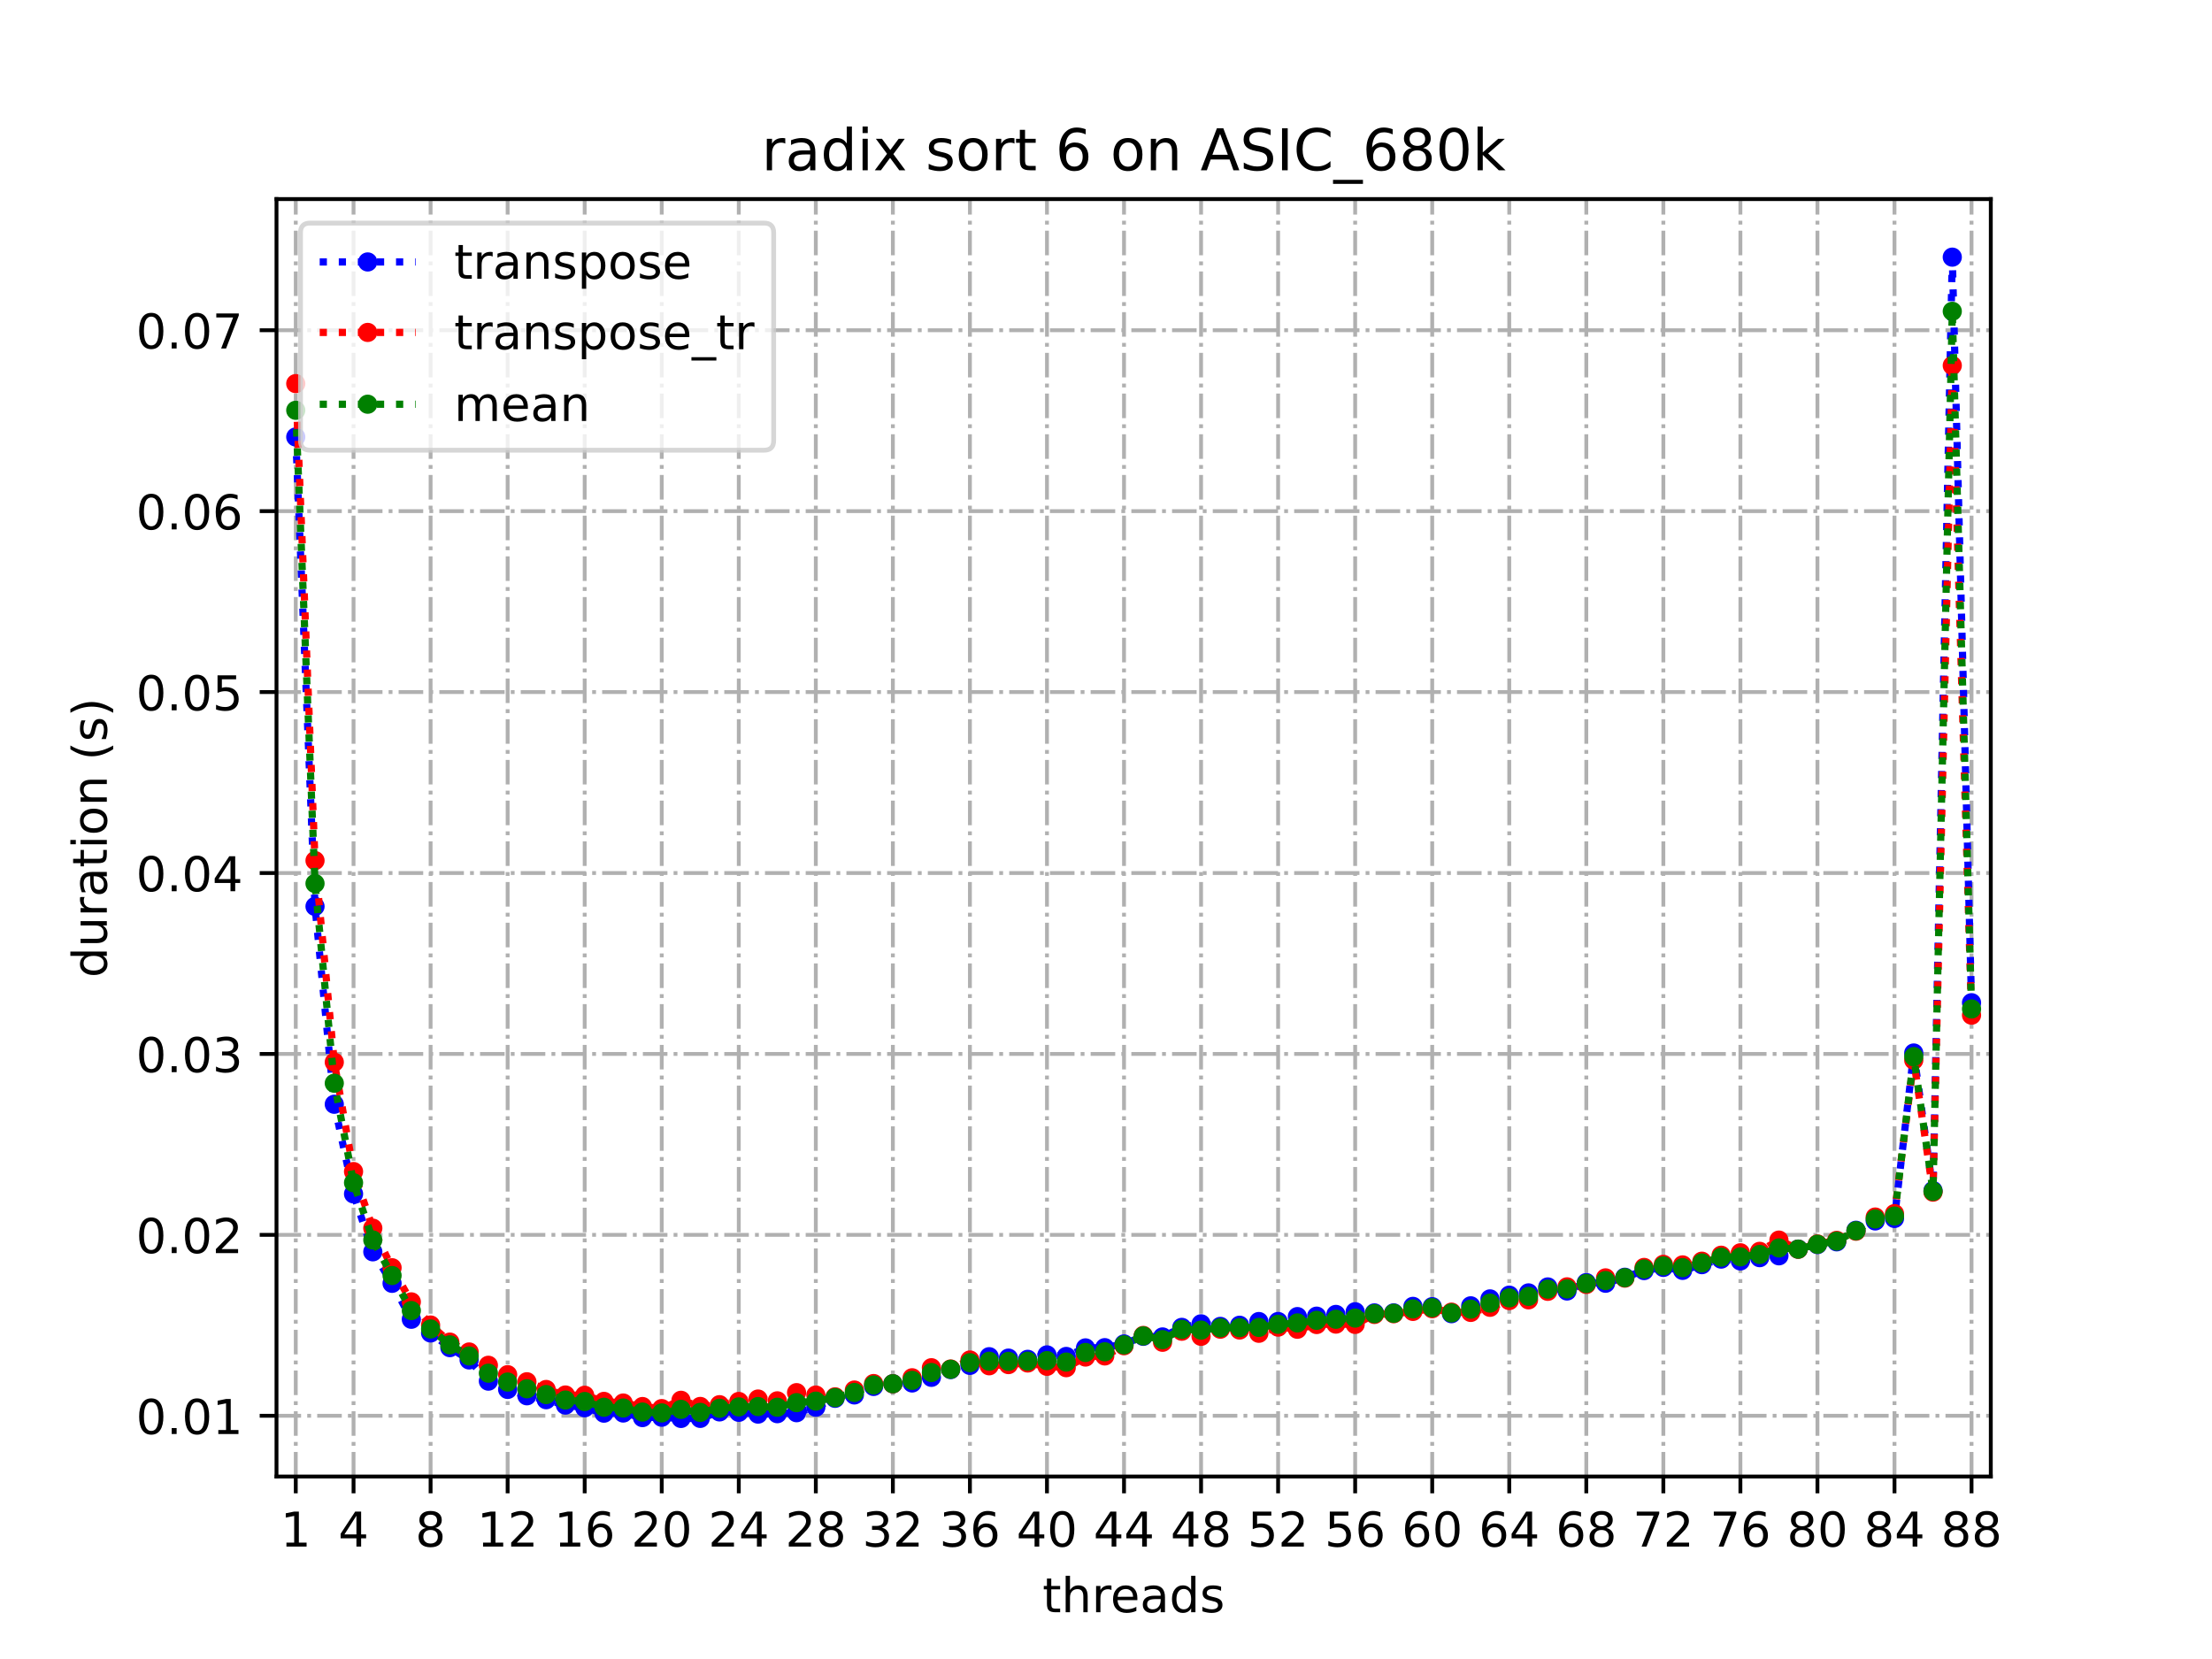 <?xml version="1.0" encoding="utf-8" standalone="no"?>
<!DOCTYPE svg PUBLIC "-//W3C//DTD SVG 1.1//EN"
  "http://www.w3.org/Graphics/SVG/1.1/DTD/svg11.dtd">
<!-- Created with matplotlib (https://matplotlib.org/) -->
<svg height="345.6pt" version="1.1" viewBox="0 0 460.8 345.6" width="460.8pt" xmlns="http://www.w3.org/2000/svg" xmlns:xlink="http://www.w3.org/1999/xlink">
 <defs>
  <style type="text/css">
*{stroke-linecap:butt;stroke-linejoin:round;}
  </style>
 </defs>
 <g id="figure_1">
  <g id="patch_1">
   <path d="M 0 345.6 
L 460.8 345.6 
L 460.8 0 
L 0 0 
z
" style="fill:#ffffff;"/>
  </g>
  <g id="axes_1">
   <g id="patch_2">
    <path d="M 57.6 307.584 
L 414.72 307.584 
L 414.72 41.472 
L 57.6 41.472 
z
" style="fill:#ffffff;"/>
   </g>
   <g id="matplotlib.axis_1">
    <g id="xtick_1">
     <g id="line2d_1">
      <path clip-path="url(#p5bc1240e40)" d="M 61.613 307.584 
L 61.613 41.472 
" style="fill:none;stroke:#b0b0b0;stroke-dasharray:5.12,1.28,0.8,1.28;stroke-dashoffset:0;stroke-width:0.8;"/>
     </g>
     <g id="line2d_2">
      <defs>
       <path d="M 0 0 
L 0 3.5 
" id="mb90d11bda4" style="stroke:#000000;stroke-width:0.8;"/>
      </defs>
      <g>
       <use style="stroke:#000000;stroke-width:0.8;" x="61.613" xlink:href="#mb90d11bda4" y="307.584"/>
      </g>
     </g>
     <g id="text_1">
      <!-- 1 -->
      <defs>
       <path d="M 12.406 8.297 
L 28.516 8.297 
L 28.516 63.922 
L 10.984 60.406 
L 10.984 69.391 
L 28.422 72.906 
L 38.281 72.906 
L 38.281 8.297 
L 54.391 8.297 
L 54.391 0 
L 12.406 0 
z
" id="DejaVuSans-49"/>
      </defs>
      <g transform="translate(58.431 322.182)scale(0.1 -0.1)">
       <use xlink:href="#DejaVuSans-49"/>
      </g>
     </g>
    </g>
    <g id="xtick_2">
     <g id="line2d_3">
      <path clip-path="url(#p5bc1240e40)" d="M 73.65 307.584 
L 73.65 41.472 
" style="fill:none;stroke:#b0b0b0;stroke-dasharray:5.12,1.28,0.8,1.28;stroke-dashoffset:0;stroke-width:0.8;"/>
     </g>
     <g id="line2d_4">
      <g>
       <use style="stroke:#000000;stroke-width:0.8;" x="73.65" xlink:href="#mb90d11bda4" y="307.584"/>
      </g>
     </g>
     <g id="text_2">
      <!-- 4 -->
      <defs>
       <path d="M 37.797 64.312 
L 12.891 25.391 
L 37.797 25.391 
z
M 35.203 72.906 
L 47.609 72.906 
L 47.609 25.391 
L 58.016 25.391 
L 58.016 17.188 
L 47.609 17.188 
L 47.609 0 
L 37.797 0 
L 37.797 17.188 
L 4.891 17.188 
L 4.891 26.703 
z
" id="DejaVuSans-52"/>
      </defs>
      <g transform="translate(70.469 322.182)scale(0.1 -0.1)">
       <use xlink:href="#DejaVuSans-52"/>
      </g>
     </g>
    </g>
    <g id="xtick_3">
     <g id="line2d_5">
      <path clip-path="url(#p5bc1240e40)" d="M 89.701 307.584 
L 89.701 41.472 
" style="fill:none;stroke:#b0b0b0;stroke-dasharray:5.12,1.28,0.8,1.28;stroke-dashoffset:0;stroke-width:0.8;"/>
     </g>
     <g id="line2d_6">
      <g>
       <use style="stroke:#000000;stroke-width:0.8;" x="89.701" xlink:href="#mb90d11bda4" y="307.584"/>
      </g>
     </g>
     <g id="text_3">
      <!-- 8 -->
      <defs>
       <path d="M 31.781 34.625 
Q 24.75 34.625 20.719 30.859 
Q 16.703 27.094 16.703 20.516 
Q 16.703 13.922 20.719 10.156 
Q 24.75 6.391 31.781 6.391 
Q 38.812 6.391 42.859 10.172 
Q 46.922 13.969 46.922 20.516 
Q 46.922 27.094 42.891 30.859 
Q 38.875 34.625 31.781 34.625 
z
M 21.922 38.812 
Q 15.578 40.375 12.031 44.719 
Q 8.5 49.078 8.5 55.328 
Q 8.5 64.062 14.719 69.141 
Q 20.953 74.219 31.781 74.219 
Q 42.672 74.219 48.875 69.141 
Q 55.078 64.062 55.078 55.328 
Q 55.078 49.078 51.531 44.719 
Q 48 40.375 41.703 38.812 
Q 48.828 37.156 52.797 32.312 
Q 56.781 27.484 56.781 20.516 
Q 56.781 9.906 50.312 4.234 
Q 43.844 -1.422 31.781 -1.422 
Q 19.734 -1.422 13.25 4.234 
Q 6.781 9.906 6.781 20.516 
Q 6.781 27.484 10.781 32.312 
Q 14.797 37.156 21.922 38.812 
z
M 18.312 54.391 
Q 18.312 48.734 21.844 45.562 
Q 25.391 42.391 31.781 42.391 
Q 38.141 42.391 41.719 45.562 
Q 45.312 48.734 45.312 54.391 
Q 45.312 60.062 41.719 63.234 
Q 38.141 66.406 31.781 66.406 
Q 25.391 66.406 21.844 63.234 
Q 18.312 60.062 18.312 54.391 
z
" id="DejaVuSans-56"/>
      </defs>
      <g transform="translate(86.519 322.182)scale(0.1 -0.1)">
       <use xlink:href="#DejaVuSans-56"/>
      </g>
     </g>
    </g>
    <g id="xtick_4">
     <g id="line2d_7">
      <path clip-path="url(#p5bc1240e40)" d="M 105.751 307.584 
L 105.751 41.472 
" style="fill:none;stroke:#b0b0b0;stroke-dasharray:5.12,1.28,0.8,1.28;stroke-dashoffset:0;stroke-width:0.8;"/>
     </g>
     <g id="line2d_8">
      <g>
       <use style="stroke:#000000;stroke-width:0.8;" x="105.751" xlink:href="#mb90d11bda4" y="307.584"/>
      </g>
     </g>
     <g id="text_4">
      <!-- 12 -->
      <defs>
       <path d="M 19.188 8.297 
L 53.609 8.297 
L 53.609 0 
L 7.328 0 
L 7.328 8.297 
Q 12.938 14.109 22.625 23.891 
Q 32.328 33.688 34.812 36.531 
Q 39.547 41.844 41.422 45.531 
Q 43.312 49.219 43.312 52.781 
Q 43.312 58.594 39.234 62.25 
Q 35.156 65.922 28.609 65.922 
Q 23.969 65.922 18.812 64.312 
Q 13.672 62.703 7.812 59.422 
L 7.812 69.391 
Q 13.766 71.781 18.938 73 
Q 24.125 74.219 28.422 74.219 
Q 39.75 74.219 46.484 68.547 
Q 53.219 62.891 53.219 53.422 
Q 53.219 48.922 51.531 44.891 
Q 49.859 40.875 45.406 35.406 
Q 44.188 33.984 37.641 27.219 
Q 31.109 20.453 19.188 8.297 
z
" id="DejaVuSans-50"/>
      </defs>
      <g transform="translate(99.389 322.182)scale(0.1 -0.1)">
       <use xlink:href="#DejaVuSans-49"/>
       <use x="63.623" xlink:href="#DejaVuSans-50"/>
      </g>
     </g>
    </g>
    <g id="xtick_5">
     <g id="line2d_9">
      <path clip-path="url(#p5bc1240e40)" d="M 121.801 307.584 
L 121.801 41.472 
" style="fill:none;stroke:#b0b0b0;stroke-dasharray:5.12,1.28,0.8,1.28;stroke-dashoffset:0;stroke-width:0.8;"/>
     </g>
     <g id="line2d_10">
      <g>
       <use style="stroke:#000000;stroke-width:0.8;" x="121.801" xlink:href="#mb90d11bda4" y="307.584"/>
      </g>
     </g>
     <g id="text_5">
      <!-- 16 -->
      <defs>
       <path d="M 33.016 40.375 
Q 26.375 40.375 22.484 35.828 
Q 18.609 31.297 18.609 23.391 
Q 18.609 15.531 22.484 10.953 
Q 26.375 6.391 33.016 6.391 
Q 39.656 6.391 43.531 10.953 
Q 47.406 15.531 47.406 23.391 
Q 47.406 31.297 43.531 35.828 
Q 39.656 40.375 33.016 40.375 
z
M 52.594 71.297 
L 52.594 62.312 
Q 48.875 64.062 45.094 64.984 
Q 41.312 65.922 37.594 65.922 
Q 27.828 65.922 22.672 59.328 
Q 17.531 52.734 16.797 39.406 
Q 19.672 43.656 24.016 45.922 
Q 28.375 48.188 33.594 48.188 
Q 44.578 48.188 50.953 41.516 
Q 57.328 34.859 57.328 23.391 
Q 57.328 12.156 50.688 5.359 
Q 44.047 -1.422 33.016 -1.422 
Q 20.359 -1.422 13.672 8.266 
Q 6.984 17.969 6.984 36.375 
Q 6.984 53.656 15.188 63.938 
Q 23.391 74.219 37.203 74.219 
Q 40.922 74.219 44.703 73.484 
Q 48.484 72.75 52.594 71.297 
z
" id="DejaVuSans-54"/>
      </defs>
      <g transform="translate(115.439 322.182)scale(0.1 -0.1)">
       <use xlink:href="#DejaVuSans-49"/>
       <use x="63.623" xlink:href="#DejaVuSans-54"/>
      </g>
     </g>
    </g>
    <g id="xtick_6">
     <g id="line2d_11">
      <path clip-path="url(#p5bc1240e40)" d="M 137.852 307.584 
L 137.852 41.472 
" style="fill:none;stroke:#b0b0b0;stroke-dasharray:5.12,1.28,0.8,1.28;stroke-dashoffset:0;stroke-width:0.8;"/>
     </g>
     <g id="line2d_12">
      <g>
       <use style="stroke:#000000;stroke-width:0.8;" x="137.852" xlink:href="#mb90d11bda4" y="307.584"/>
      </g>
     </g>
     <g id="text_6">
      <!-- 20 -->
      <defs>
       <path d="M 31.781 66.406 
Q 24.172 66.406 20.328 58.906 
Q 16.5 51.422 16.5 36.375 
Q 16.5 21.391 20.328 13.891 
Q 24.172 6.391 31.781 6.391 
Q 39.453 6.391 43.281 13.891 
Q 47.125 21.391 47.125 36.375 
Q 47.125 51.422 43.281 58.906 
Q 39.453 66.406 31.781 66.406 
z
M 31.781 74.219 
Q 44.047 74.219 50.516 64.516 
Q 56.984 54.828 56.984 36.375 
Q 56.984 17.969 50.516 8.266 
Q 44.047 -1.422 31.781 -1.422 
Q 19.531 -1.422 13.062 8.266 
Q 6.594 17.969 6.594 36.375 
Q 6.594 54.828 13.062 64.516 
Q 19.531 74.219 31.781 74.219 
z
" id="DejaVuSans-48"/>
      </defs>
      <g transform="translate(131.489 322.182)scale(0.1 -0.1)">
       <use xlink:href="#DejaVuSans-50"/>
       <use x="63.623" xlink:href="#DejaVuSans-48"/>
      </g>
     </g>
    </g>
    <g id="xtick_7">
     <g id="line2d_13">
      <path clip-path="url(#p5bc1240e40)" d="M 153.902 307.584 
L 153.902 41.472 
" style="fill:none;stroke:#b0b0b0;stroke-dasharray:5.12,1.28,0.8,1.28;stroke-dashoffset:0;stroke-width:0.8;"/>
     </g>
     <g id="line2d_14">
      <g>
       <use style="stroke:#000000;stroke-width:0.8;" x="153.902" xlink:href="#mb90d11bda4" y="307.584"/>
      </g>
     </g>
     <g id="text_7">
      <!-- 24 -->
      <g transform="translate(147.54 322.182)scale(0.1 -0.1)">
       <use xlink:href="#DejaVuSans-50"/>
       <use x="63.623" xlink:href="#DejaVuSans-52"/>
      </g>
     </g>
    </g>
    <g id="xtick_8">
     <g id="line2d_15">
      <path clip-path="url(#p5bc1240e40)" d="M 169.952 307.584 
L 169.952 41.472 
" style="fill:none;stroke:#b0b0b0;stroke-dasharray:5.12,1.28,0.8,1.28;stroke-dashoffset:0;stroke-width:0.8;"/>
     </g>
     <g id="line2d_16">
      <g>
       <use style="stroke:#000000;stroke-width:0.8;" x="169.952" xlink:href="#mb90d11bda4" y="307.584"/>
      </g>
     </g>
     <g id="text_8">
      <!-- 28 -->
      <g transform="translate(163.59 322.182)scale(0.1 -0.1)">
       <use xlink:href="#DejaVuSans-50"/>
       <use x="63.623" xlink:href="#DejaVuSans-56"/>
      </g>
     </g>
    </g>
    <g id="xtick_9">
     <g id="line2d_17">
      <path clip-path="url(#p5bc1240e40)" d="M 186.003 307.584 
L 186.003 41.472 
" style="fill:none;stroke:#b0b0b0;stroke-dasharray:5.12,1.28,0.8,1.28;stroke-dashoffset:0;stroke-width:0.8;"/>
     </g>
     <g id="line2d_18">
      <g>
       <use style="stroke:#000000;stroke-width:0.8;" x="186.003" xlink:href="#mb90d11bda4" y="307.584"/>
      </g>
     </g>
     <g id="text_9">
      <!-- 32 -->
      <defs>
       <path d="M 40.578 39.312 
Q 47.656 37.797 51.625 33 
Q 55.609 28.219 55.609 21.188 
Q 55.609 10.406 48.188 4.484 
Q 40.766 -1.422 27.094 -1.422 
Q 22.516 -1.422 17.656 -0.516 
Q 12.797 0.391 7.625 2.203 
L 7.625 11.719 
Q 11.719 9.328 16.594 8.109 
Q 21.484 6.891 26.812 6.891 
Q 36.078 6.891 40.938 10.547 
Q 45.797 14.203 45.797 21.188 
Q 45.797 27.641 41.281 31.266 
Q 36.766 34.906 28.719 34.906 
L 20.219 34.906 
L 20.219 43.016 
L 29.109 43.016 
Q 36.375 43.016 40.234 45.922 
Q 44.094 48.828 44.094 54.297 
Q 44.094 59.906 40.109 62.906 
Q 36.141 65.922 28.719 65.922 
Q 24.656 65.922 20.016 65.031 
Q 15.375 64.156 9.812 62.312 
L 9.812 71.094 
Q 15.438 72.656 20.344 73.438 
Q 25.25 74.219 29.594 74.219 
Q 40.828 74.219 47.359 69.109 
Q 53.906 64.016 53.906 55.328 
Q 53.906 49.266 50.438 45.094 
Q 46.969 40.922 40.578 39.312 
z
" id="DejaVuSans-51"/>
      </defs>
      <g transform="translate(179.64 322.182)scale(0.1 -0.1)">
       <use xlink:href="#DejaVuSans-51"/>
       <use x="63.623" xlink:href="#DejaVuSans-50"/>
      </g>
     </g>
    </g>
    <g id="xtick_10">
     <g id="line2d_19">
      <path clip-path="url(#p5bc1240e40)" d="M 202.053 307.584 
L 202.053 41.472 
" style="fill:none;stroke:#b0b0b0;stroke-dasharray:5.12,1.28,0.8,1.28;stroke-dashoffset:0;stroke-width:0.8;"/>
     </g>
     <g id="line2d_20">
      <g>
       <use style="stroke:#000000;stroke-width:0.8;" x="202.053" xlink:href="#mb90d11bda4" y="307.584"/>
      </g>
     </g>
     <g id="text_10">
      <!-- 36 -->
      <g transform="translate(195.691 322.182)scale(0.1 -0.1)">
       <use xlink:href="#DejaVuSans-51"/>
       <use x="63.623" xlink:href="#DejaVuSans-54"/>
      </g>
     </g>
    </g>
    <g id="xtick_11">
     <g id="line2d_21">
      <path clip-path="url(#p5bc1240e40)" d="M 218.103 307.584 
L 218.103 41.472 
" style="fill:none;stroke:#b0b0b0;stroke-dasharray:5.12,1.28,0.8,1.28;stroke-dashoffset:0;stroke-width:0.8;"/>
     </g>
     <g id="line2d_22">
      <g>
       <use style="stroke:#000000;stroke-width:0.8;" x="218.103" xlink:href="#mb90d11bda4" y="307.584"/>
      </g>
     </g>
     <g id="text_11">
      <!-- 40 -->
      <g transform="translate(211.741 322.182)scale(0.1 -0.1)">
       <use xlink:href="#DejaVuSans-52"/>
       <use x="63.623" xlink:href="#DejaVuSans-48"/>
      </g>
     </g>
    </g>
    <g id="xtick_12">
     <g id="line2d_23">
      <path clip-path="url(#p5bc1240e40)" d="M 234.154 307.584 
L 234.154 41.472 
" style="fill:none;stroke:#b0b0b0;stroke-dasharray:5.12,1.28,0.8,1.28;stroke-dashoffset:0;stroke-width:0.8;"/>
     </g>
     <g id="line2d_24">
      <g>
       <use style="stroke:#000000;stroke-width:0.8;" x="234.154" xlink:href="#mb90d11bda4" y="307.584"/>
      </g>
     </g>
     <g id="text_12">
      <!-- 44 -->
      <g transform="translate(227.791 322.182)scale(0.1 -0.1)">
       <use xlink:href="#DejaVuSans-52"/>
       <use x="63.623" xlink:href="#DejaVuSans-52"/>
      </g>
     </g>
    </g>
    <g id="xtick_13">
     <g id="line2d_25">
      <path clip-path="url(#p5bc1240e40)" d="M 250.204 307.584 
L 250.204 41.472 
" style="fill:none;stroke:#b0b0b0;stroke-dasharray:5.12,1.28,0.8,1.28;stroke-dashoffset:0;stroke-width:0.8;"/>
     </g>
     <g id="line2d_26">
      <g>
       <use style="stroke:#000000;stroke-width:0.8;" x="250.204" xlink:href="#mb90d11bda4" y="307.584"/>
      </g>
     </g>
     <g id="text_13">
      <!-- 48 -->
      <g transform="translate(243.842 322.182)scale(0.1 -0.1)">
       <use xlink:href="#DejaVuSans-52"/>
       <use x="63.623" xlink:href="#DejaVuSans-56"/>
      </g>
     </g>
    </g>
    <g id="xtick_14">
     <g id="line2d_27">
      <path clip-path="url(#p5bc1240e40)" d="M 266.254 307.584 
L 266.254 41.472 
" style="fill:none;stroke:#b0b0b0;stroke-dasharray:5.12,1.28,0.8,1.28;stroke-dashoffset:0;stroke-width:0.8;"/>
     </g>
     <g id="line2d_28">
      <g>
       <use style="stroke:#000000;stroke-width:0.8;" x="266.254" xlink:href="#mb90d11bda4" y="307.584"/>
      </g>
     </g>
     <g id="text_14">
      <!-- 52 -->
      <defs>
       <path d="M 10.797 72.906 
L 49.516 72.906 
L 49.516 64.594 
L 19.828 64.594 
L 19.828 46.734 
Q 21.969 47.469 24.109 47.828 
Q 26.266 48.188 28.422 48.188 
Q 40.625 48.188 47.75 41.5 
Q 54.891 34.812 54.891 23.391 
Q 54.891 11.625 47.562 5.094 
Q 40.234 -1.422 26.906 -1.422 
Q 22.312 -1.422 17.547 -0.641 
Q 12.797 0.141 7.719 1.703 
L 7.719 11.625 
Q 12.109 9.234 16.797 8.062 
Q 21.484 6.891 26.703 6.891 
Q 35.156 6.891 40.078 11.328 
Q 45.016 15.766 45.016 23.391 
Q 45.016 31 40.078 35.438 
Q 35.156 39.891 26.703 39.891 
Q 22.75 39.891 18.812 39.016 
Q 14.891 38.141 10.797 36.281 
z
" id="DejaVuSans-53"/>
      </defs>
      <g transform="translate(259.892 322.182)scale(0.1 -0.1)">
       <use xlink:href="#DejaVuSans-53"/>
       <use x="63.623" xlink:href="#DejaVuSans-50"/>
      </g>
     </g>
    </g>
    <g id="xtick_15">
     <g id="line2d_29">
      <path clip-path="url(#p5bc1240e40)" d="M 282.305 307.584 
L 282.305 41.472 
" style="fill:none;stroke:#b0b0b0;stroke-dasharray:5.12,1.28,0.8,1.28;stroke-dashoffset:0;stroke-width:0.8;"/>
     </g>
     <g id="line2d_30">
      <g>
       <use style="stroke:#000000;stroke-width:0.8;" x="282.305" xlink:href="#mb90d11bda4" y="307.584"/>
      </g>
     </g>
     <g id="text_15">
      <!-- 56 -->
      <g transform="translate(275.942 322.182)scale(0.1 -0.1)">
       <use xlink:href="#DejaVuSans-53"/>
       <use x="63.623" xlink:href="#DejaVuSans-54"/>
      </g>
     </g>
    </g>
    <g id="xtick_16">
     <g id="line2d_31">
      <path clip-path="url(#p5bc1240e40)" d="M 298.355 307.584 
L 298.355 41.472 
" style="fill:none;stroke:#b0b0b0;stroke-dasharray:5.12,1.28,0.8,1.28;stroke-dashoffset:0;stroke-width:0.8;"/>
     </g>
     <g id="line2d_32">
      <g>
       <use style="stroke:#000000;stroke-width:0.8;" x="298.355" xlink:href="#mb90d11bda4" y="307.584"/>
      </g>
     </g>
     <g id="text_16">
      <!-- 60 -->
      <g transform="translate(291.993 322.182)scale(0.1 -0.1)">
       <use xlink:href="#DejaVuSans-54"/>
       <use x="63.623" xlink:href="#DejaVuSans-48"/>
      </g>
     </g>
    </g>
    <g id="xtick_17">
     <g id="line2d_33">
      <path clip-path="url(#p5bc1240e40)" d="M 314.405 307.584 
L 314.405 41.472 
" style="fill:none;stroke:#b0b0b0;stroke-dasharray:5.12,1.28,0.8,1.28;stroke-dashoffset:0;stroke-width:0.8;"/>
     </g>
     <g id="line2d_34">
      <g>
       <use style="stroke:#000000;stroke-width:0.8;" x="314.405" xlink:href="#mb90d11bda4" y="307.584"/>
      </g>
     </g>
     <g id="text_17">
      <!-- 64 -->
      <g transform="translate(308.043 322.182)scale(0.1 -0.1)">
       <use xlink:href="#DejaVuSans-54"/>
       <use x="63.623" xlink:href="#DejaVuSans-52"/>
      </g>
     </g>
    </g>
    <g id="xtick_18">
     <g id="line2d_35">
      <path clip-path="url(#p5bc1240e40)" d="M 330.456 307.584 
L 330.456 41.472 
" style="fill:none;stroke:#b0b0b0;stroke-dasharray:5.12,1.28,0.8,1.28;stroke-dashoffset:0;stroke-width:0.8;"/>
     </g>
     <g id="line2d_36">
      <g>
       <use style="stroke:#000000;stroke-width:0.8;" x="330.456" xlink:href="#mb90d11bda4" y="307.584"/>
      </g>
     </g>
     <g id="text_18">
      <!-- 68 -->
      <g transform="translate(324.093 322.182)scale(0.1 -0.1)">
       <use xlink:href="#DejaVuSans-54"/>
       <use x="63.623" xlink:href="#DejaVuSans-56"/>
      </g>
     </g>
    </g>
    <g id="xtick_19">
     <g id="line2d_37">
      <path clip-path="url(#p5bc1240e40)" d="M 346.506 307.584 
L 346.506 41.472 
" style="fill:none;stroke:#b0b0b0;stroke-dasharray:5.12,1.28,0.8,1.28;stroke-dashoffset:0;stroke-width:0.8;"/>
     </g>
     <g id="line2d_38">
      <g>
       <use style="stroke:#000000;stroke-width:0.8;" x="346.506" xlink:href="#mb90d11bda4" y="307.584"/>
      </g>
     </g>
     <g id="text_19">
      <!-- 72 -->
      <defs>
       <path d="M 8.203 72.906 
L 55.078 72.906 
L 55.078 68.703 
L 28.609 0 
L 18.312 0 
L 43.219 64.594 
L 8.203 64.594 
z
" id="DejaVuSans-55"/>
      </defs>
      <g transform="translate(340.144 322.182)scale(0.1 -0.1)">
       <use xlink:href="#DejaVuSans-55"/>
       <use x="63.623" xlink:href="#DejaVuSans-50"/>
      </g>
     </g>
    </g>
    <g id="xtick_20">
     <g id="line2d_39">
      <path clip-path="url(#p5bc1240e40)" d="M 362.556 307.584 
L 362.556 41.472 
" style="fill:none;stroke:#b0b0b0;stroke-dasharray:5.12,1.28,0.8,1.28;stroke-dashoffset:0;stroke-width:0.8;"/>
     </g>
     <g id="line2d_40">
      <g>
       <use style="stroke:#000000;stroke-width:0.8;" x="362.556" xlink:href="#mb90d11bda4" y="307.584"/>
      </g>
     </g>
     <g id="text_20">
      <!-- 76 -->
      <g transform="translate(356.194 322.182)scale(0.1 -0.1)">
       <use xlink:href="#DejaVuSans-55"/>
       <use x="63.623" xlink:href="#DejaVuSans-54"/>
      </g>
     </g>
    </g>
    <g id="xtick_21">
     <g id="line2d_41">
      <path clip-path="url(#p5bc1240e40)" d="M 378.607 307.584 
L 378.607 41.472 
" style="fill:none;stroke:#b0b0b0;stroke-dasharray:5.12,1.28,0.8,1.28;stroke-dashoffset:0;stroke-width:0.8;"/>
     </g>
     <g id="line2d_42">
      <g>
       <use style="stroke:#000000;stroke-width:0.8;" x="378.607" xlink:href="#mb90d11bda4" y="307.584"/>
      </g>
     </g>
     <g id="text_21">
      <!-- 80 -->
      <g transform="translate(372.244 322.182)scale(0.1 -0.1)">
       <use xlink:href="#DejaVuSans-56"/>
       <use x="63.623" xlink:href="#DejaVuSans-48"/>
      </g>
     </g>
    </g>
    <g id="xtick_22">
     <g id="line2d_43">
      <path clip-path="url(#p5bc1240e40)" d="M 394.657 307.584 
L 394.657 41.472 
" style="fill:none;stroke:#b0b0b0;stroke-dasharray:5.12,1.28,0.8,1.28;stroke-dashoffset:0;stroke-width:0.8;"/>
     </g>
     <g id="line2d_44">
      <g>
       <use style="stroke:#000000;stroke-width:0.8;" x="394.657" xlink:href="#mb90d11bda4" y="307.584"/>
      </g>
     </g>
     <g id="text_22">
      <!-- 84 -->
      <g transform="translate(388.295 322.182)scale(0.1 -0.1)">
       <use xlink:href="#DejaVuSans-56"/>
       <use x="63.623" xlink:href="#DejaVuSans-52"/>
      </g>
     </g>
    </g>
    <g id="xtick_23">
     <g id="line2d_45">
      <path clip-path="url(#p5bc1240e40)" d="M 410.707 307.584 
L 410.707 41.472 
" style="fill:none;stroke:#b0b0b0;stroke-dasharray:5.12,1.28,0.8,1.28;stroke-dashoffset:0;stroke-width:0.8;"/>
     </g>
     <g id="line2d_46">
      <g>
       <use style="stroke:#000000;stroke-width:0.8;" x="410.707" xlink:href="#mb90d11bda4" y="307.584"/>
      </g>
     </g>
     <g id="text_23">
      <!-- 88 -->
      <g transform="translate(404.345 322.182)scale(0.1 -0.1)">
       <use xlink:href="#DejaVuSans-56"/>
       <use x="63.623" xlink:href="#DejaVuSans-56"/>
      </g>
     </g>
    </g>
    <g id="text_24">
     <!-- threads -->
     <defs>
      <path d="M 18.312 70.219 
L 18.312 54.688 
L 36.812 54.688 
L 36.812 47.703 
L 18.312 47.703 
L 18.312 18.016 
Q 18.312 11.328 20.141 9.422 
Q 21.969 7.516 27.594 7.516 
L 36.812 7.516 
L 36.812 0 
L 27.594 0 
Q 17.188 0 13.234 3.875 
Q 9.281 7.766 9.281 18.016 
L 9.281 47.703 
L 2.688 47.703 
L 2.688 54.688 
L 9.281 54.688 
L 9.281 70.219 
z
" id="DejaVuSans-116"/>
      <path d="M 54.891 33.016 
L 54.891 0 
L 45.906 0 
L 45.906 32.719 
Q 45.906 40.484 42.875 44.328 
Q 39.844 48.188 33.797 48.188 
Q 26.516 48.188 22.312 43.547 
Q 18.109 38.922 18.109 30.906 
L 18.109 0 
L 9.078 0 
L 9.078 75.984 
L 18.109 75.984 
L 18.109 46.188 
Q 21.344 51.125 25.703 53.562 
Q 30.078 56 35.797 56 
Q 45.219 56 50.047 50.172 
Q 54.891 44.344 54.891 33.016 
z
" id="DejaVuSans-104"/>
      <path d="M 41.109 46.297 
Q 39.594 47.172 37.812 47.578 
Q 36.031 48 33.891 48 
Q 26.266 48 22.188 43.047 
Q 18.109 38.094 18.109 28.812 
L 18.109 0 
L 9.078 0 
L 9.078 54.688 
L 18.109 54.688 
L 18.109 46.188 
Q 20.953 51.172 25.484 53.578 
Q 30.031 56 36.531 56 
Q 37.453 56 38.578 55.875 
Q 39.703 55.766 41.062 55.516 
z
" id="DejaVuSans-114"/>
      <path d="M 56.203 29.594 
L 56.203 25.203 
L 14.891 25.203 
Q 15.484 15.922 20.484 11.062 
Q 25.484 6.203 34.422 6.203 
Q 39.594 6.203 44.453 7.469 
Q 49.312 8.734 54.109 11.281 
L 54.109 2.781 
Q 49.266 0.734 44.188 -0.344 
Q 39.109 -1.422 33.891 -1.422 
Q 20.797 -1.422 13.156 6.188 
Q 5.516 13.812 5.516 26.812 
Q 5.516 40.234 12.766 48.109 
Q 20.016 56 32.328 56 
Q 43.359 56 49.781 48.891 
Q 56.203 41.797 56.203 29.594 
z
M 47.219 32.234 
Q 47.125 39.594 43.094 43.984 
Q 39.062 48.391 32.422 48.391 
Q 24.906 48.391 20.391 44.141 
Q 15.875 39.891 15.188 32.172 
z
" id="DejaVuSans-101"/>
      <path d="M 34.281 27.484 
Q 23.391 27.484 19.188 25 
Q 14.984 22.516 14.984 16.5 
Q 14.984 11.719 18.141 8.906 
Q 21.297 6.109 26.703 6.109 
Q 34.188 6.109 38.703 11.406 
Q 43.219 16.703 43.219 25.484 
L 43.219 27.484 
z
M 52.203 31.203 
L 52.203 0 
L 43.219 0 
L 43.219 8.297 
Q 40.141 3.328 35.547 0.953 
Q 30.953 -1.422 24.312 -1.422 
Q 15.922 -1.422 10.953 3.297 
Q 6 8.016 6 15.922 
Q 6 25.141 12.172 29.828 
Q 18.359 34.516 30.609 34.516 
L 43.219 34.516 
L 43.219 35.406 
Q 43.219 41.609 39.141 45 
Q 35.062 48.391 27.688 48.391 
Q 23 48.391 18.547 47.266 
Q 14.109 46.141 10.016 43.891 
L 10.016 52.203 
Q 14.938 54.109 19.578 55.047 
Q 24.219 56 28.609 56 
Q 40.484 56 46.344 49.844 
Q 52.203 43.703 52.203 31.203 
z
" id="DejaVuSans-97"/>
      <path d="M 45.406 46.391 
L 45.406 75.984 
L 54.391 75.984 
L 54.391 0 
L 45.406 0 
L 45.406 8.203 
Q 42.578 3.328 38.25 0.953 
Q 33.938 -1.422 27.875 -1.422 
Q 17.969 -1.422 11.734 6.484 
Q 5.516 14.406 5.516 27.297 
Q 5.516 40.188 11.734 48.094 
Q 17.969 56 27.875 56 
Q 33.938 56 38.25 53.625 
Q 42.578 51.266 45.406 46.391 
z
M 14.797 27.297 
Q 14.797 17.391 18.875 11.75 
Q 22.953 6.109 30.078 6.109 
Q 37.203 6.109 41.297 11.75 
Q 45.406 17.391 45.406 27.297 
Q 45.406 37.203 41.297 42.844 
Q 37.203 48.484 30.078 48.484 
Q 22.953 48.484 18.875 42.844 
Q 14.797 37.203 14.797 27.297 
z
" id="DejaVuSans-100"/>
      <path d="M 44.281 53.078 
L 44.281 44.578 
Q 40.484 46.531 36.375 47.5 
Q 32.281 48.484 27.875 48.484 
Q 21.188 48.484 17.844 46.438 
Q 14.5 44.391 14.5 40.281 
Q 14.5 37.156 16.891 35.375 
Q 19.281 33.594 26.516 31.984 
L 29.594 31.297 
Q 39.156 29.25 43.188 25.516 
Q 47.219 21.781 47.219 15.094 
Q 47.219 7.469 41.188 3.016 
Q 35.156 -1.422 24.609 -1.422 
Q 20.219 -1.422 15.453 -0.562 
Q 10.688 0.297 5.422 2 
L 5.422 11.281 
Q 10.406 8.688 15.234 7.391 
Q 20.062 6.109 24.812 6.109 
Q 31.156 6.109 34.562 8.281 
Q 37.984 10.453 37.984 14.406 
Q 37.984 18.062 35.516 20.016 
Q 33.062 21.969 24.703 23.781 
L 21.578 24.516 
Q 13.234 26.266 9.516 29.906 
Q 5.812 33.547 5.812 39.891 
Q 5.812 47.609 11.281 51.797 
Q 16.75 56 26.812 56 
Q 31.781 56 36.172 55.266 
Q 40.578 54.547 44.281 53.078 
z
" id="DejaVuSans-115"/>
     </defs>
     <g transform="translate(217.169 335.861)scale(0.1 -0.1)">
      <use xlink:href="#DejaVuSans-116"/>
      <use x="39.209" xlink:href="#DejaVuSans-104"/>
      <use x="102.588" xlink:href="#DejaVuSans-114"/>
      <use x="141.451" xlink:href="#DejaVuSans-101"/>
      <use x="202.975" xlink:href="#DejaVuSans-97"/>
      <use x="264.254" xlink:href="#DejaVuSans-100"/>
      <use x="327.73" xlink:href="#DejaVuSans-115"/>
     </g>
    </g>
   </g>
   <g id="matplotlib.axis_2">
    <g id="ytick_1">
     <g id="line2d_47">
      <path clip-path="url(#p5bc1240e40)" d="M 57.6 294.93 
L 414.72 294.93 
" style="fill:none;stroke:#b0b0b0;stroke-dasharray:5.12,1.28,0.8,1.28;stroke-dashoffset:0;stroke-width:0.8;"/>
     </g>
     <g id="line2d_48">
      <defs>
       <path d="M 0 0 
L -3.5 0 
" id="m2996d56dc9" style="stroke:#000000;stroke-width:0.8;"/>
      </defs>
      <g>
       <use style="stroke:#000000;stroke-width:0.8;" x="57.6" xlink:href="#m2996d56dc9" y="294.93"/>
      </g>
     </g>
     <g id="text_25">
      <!-- 0.01 -->
      <defs>
       <path d="M 10.688 12.406 
L 21 12.406 
L 21 0 
L 10.688 0 
z
" id="DejaVuSans-46"/>
      </defs>
      <g transform="translate(28.334 298.73)scale(0.1 -0.1)">
       <use xlink:href="#DejaVuSans-48"/>
       <use x="63.623" xlink:href="#DejaVuSans-46"/>
       <use x="95.41" xlink:href="#DejaVuSans-48"/>
       <use x="159.033" xlink:href="#DejaVuSans-49"/>
      </g>
     </g>
    </g>
    <g id="ytick_2">
     <g id="line2d_49">
      <path clip-path="url(#p5bc1240e40)" d="M 57.6 257.241 
L 414.72 257.241 
" style="fill:none;stroke:#b0b0b0;stroke-dasharray:5.12,1.28,0.8,1.28;stroke-dashoffset:0;stroke-width:0.8;"/>
     </g>
     <g id="line2d_50">
      <g>
       <use style="stroke:#000000;stroke-width:0.8;" x="57.6" xlink:href="#m2996d56dc9" y="257.241"/>
      </g>
     </g>
     <g id="text_26">
      <!-- 0.02 -->
      <g transform="translate(28.334 261.04)scale(0.1 -0.1)">
       <use xlink:href="#DejaVuSans-48"/>
       <use x="63.623" xlink:href="#DejaVuSans-46"/>
       <use x="95.41" xlink:href="#DejaVuSans-48"/>
       <use x="159.033" xlink:href="#DejaVuSans-50"/>
      </g>
     </g>
    </g>
    <g id="ytick_3">
     <g id="line2d_51">
      <path clip-path="url(#p5bc1240e40)" d="M 57.6 219.552 
L 414.72 219.552 
" style="fill:none;stroke:#b0b0b0;stroke-dasharray:5.12,1.28,0.8,1.28;stroke-dashoffset:0;stroke-width:0.8;"/>
     </g>
     <g id="line2d_52">
      <g>
       <use style="stroke:#000000;stroke-width:0.8;" x="57.6" xlink:href="#m2996d56dc9" y="219.552"/>
      </g>
     </g>
     <g id="text_27">
      <!-- 0.03 -->
      <g transform="translate(28.334 223.351)scale(0.1 -0.1)">
       <use xlink:href="#DejaVuSans-48"/>
       <use x="63.623" xlink:href="#DejaVuSans-46"/>
       <use x="95.41" xlink:href="#DejaVuSans-48"/>
       <use x="159.033" xlink:href="#DejaVuSans-51"/>
      </g>
     </g>
    </g>
    <g id="ytick_4">
     <g id="line2d_53">
      <path clip-path="url(#p5bc1240e40)" d="M 57.6 181.863 
L 414.72 181.863 
" style="fill:none;stroke:#b0b0b0;stroke-dasharray:5.12,1.28,0.8,1.28;stroke-dashoffset:0;stroke-width:0.8;"/>
     </g>
     <g id="line2d_54">
      <g>
       <use style="stroke:#000000;stroke-width:0.8;" x="57.6" xlink:href="#m2996d56dc9" y="181.863"/>
      </g>
     </g>
     <g id="text_28">
      <!-- 0.04 -->
      <g transform="translate(28.334 185.662)scale(0.1 -0.1)">
       <use xlink:href="#DejaVuSans-48"/>
       <use x="63.623" xlink:href="#DejaVuSans-46"/>
       <use x="95.41" xlink:href="#DejaVuSans-48"/>
       <use x="159.033" xlink:href="#DejaVuSans-52"/>
      </g>
     </g>
    </g>
    <g id="ytick_5">
     <g id="line2d_55">
      <path clip-path="url(#p5bc1240e40)" d="M 57.6 144.173 
L 414.72 144.173 
" style="fill:none;stroke:#b0b0b0;stroke-dasharray:5.12,1.28,0.8,1.28;stroke-dashoffset:0;stroke-width:0.8;"/>
     </g>
     <g id="line2d_56">
      <g>
       <use style="stroke:#000000;stroke-width:0.8;" x="57.6" xlink:href="#m2996d56dc9" y="144.173"/>
      </g>
     </g>
     <g id="text_29">
      <!-- 0.05 -->
      <g transform="translate(28.334 147.972)scale(0.1 -0.1)">
       <use xlink:href="#DejaVuSans-48"/>
       <use x="63.623" xlink:href="#DejaVuSans-46"/>
       <use x="95.41" xlink:href="#DejaVuSans-48"/>
       <use x="159.033" xlink:href="#DejaVuSans-53"/>
      </g>
     </g>
    </g>
    <g id="ytick_6">
     <g id="line2d_57">
      <path clip-path="url(#p5bc1240e40)" d="M 57.6 106.484 
L 414.72 106.484 
" style="fill:none;stroke:#b0b0b0;stroke-dasharray:5.12,1.28,0.8,1.28;stroke-dashoffset:0;stroke-width:0.8;"/>
     </g>
     <g id="line2d_58">
      <g>
       <use style="stroke:#000000;stroke-width:0.8;" x="57.6" xlink:href="#m2996d56dc9" y="106.484"/>
      </g>
     </g>
     <g id="text_30">
      <!-- 0.06 -->
      <g transform="translate(28.334 110.283)scale(0.1 -0.1)">
       <use xlink:href="#DejaVuSans-48"/>
       <use x="63.623" xlink:href="#DejaVuSans-46"/>
       <use x="95.41" xlink:href="#DejaVuSans-48"/>
       <use x="159.033" xlink:href="#DejaVuSans-54"/>
      </g>
     </g>
    </g>
    <g id="ytick_7">
     <g id="line2d_59">
      <path clip-path="url(#p5bc1240e40)" d="M 57.6 68.795 
L 414.72 68.795 
" style="fill:none;stroke:#b0b0b0;stroke-dasharray:5.12,1.28,0.8,1.28;stroke-dashoffset:0;stroke-width:0.8;"/>
     </g>
     <g id="line2d_60">
      <g>
       <use style="stroke:#000000;stroke-width:0.8;" x="57.6" xlink:href="#m2996d56dc9" y="68.795"/>
      </g>
     </g>
     <g id="text_31">
      <!-- 0.07 -->
      <g transform="translate(28.334 72.594)scale(0.1 -0.1)">
       <use xlink:href="#DejaVuSans-48"/>
       <use x="63.623" xlink:href="#DejaVuSans-46"/>
       <use x="95.41" xlink:href="#DejaVuSans-48"/>
       <use x="159.033" xlink:href="#DejaVuSans-55"/>
      </g>
     </g>
    </g>
    <g id="text_32">
     <!-- duration (s) -->
     <defs>
      <path d="M 8.5 21.578 
L 8.5 54.688 
L 17.484 54.688 
L 17.484 21.922 
Q 17.484 14.156 20.5 10.266 
Q 23.531 6.391 29.594 6.391 
Q 36.859 6.391 41.078 11.031 
Q 45.312 15.672 45.312 23.688 
L 45.312 54.688 
L 54.297 54.688 
L 54.297 0 
L 45.312 0 
L 45.312 8.406 
Q 42.047 3.422 37.719 1 
Q 33.406 -1.422 27.688 -1.422 
Q 18.266 -1.422 13.375 4.438 
Q 8.5 10.297 8.5 21.578 
z
M 31.109 56 
z
" id="DejaVuSans-117"/>
      <path d="M 9.422 54.688 
L 18.406 54.688 
L 18.406 0 
L 9.422 0 
z
M 9.422 75.984 
L 18.406 75.984 
L 18.406 64.594 
L 9.422 64.594 
z
" id="DejaVuSans-105"/>
      <path d="M 30.609 48.391 
Q 23.391 48.391 19.188 42.75 
Q 14.984 37.109 14.984 27.297 
Q 14.984 17.484 19.156 11.844 
Q 23.344 6.203 30.609 6.203 
Q 37.797 6.203 41.984 11.859 
Q 46.188 17.531 46.188 27.297 
Q 46.188 37.016 41.984 42.703 
Q 37.797 48.391 30.609 48.391 
z
M 30.609 56 
Q 42.328 56 49.016 48.375 
Q 55.719 40.766 55.719 27.297 
Q 55.719 13.875 49.016 6.219 
Q 42.328 -1.422 30.609 -1.422 
Q 18.844 -1.422 12.172 6.219 
Q 5.516 13.875 5.516 27.297 
Q 5.516 40.766 12.172 48.375 
Q 18.844 56 30.609 56 
z
" id="DejaVuSans-111"/>
      <path d="M 54.891 33.016 
L 54.891 0 
L 45.906 0 
L 45.906 32.719 
Q 45.906 40.484 42.875 44.328 
Q 39.844 48.188 33.797 48.188 
Q 26.516 48.188 22.312 43.547 
Q 18.109 38.922 18.109 30.906 
L 18.109 0 
L 9.078 0 
L 9.078 54.688 
L 18.109 54.688 
L 18.109 46.188 
Q 21.344 51.125 25.703 53.562 
Q 30.078 56 35.797 56 
Q 45.219 56 50.047 50.172 
Q 54.891 44.344 54.891 33.016 
z
" id="DejaVuSans-110"/>
      <path id="DejaVuSans-32"/>
      <path d="M 31 75.875 
Q 24.469 64.656 21.281 53.656 
Q 18.109 42.672 18.109 31.391 
Q 18.109 20.125 21.312 9.062 
Q 24.516 -2 31 -13.188 
L 23.188 -13.188 
Q 15.875 -1.703 12.234 9.375 
Q 8.594 20.453 8.594 31.391 
Q 8.594 42.281 12.203 53.312 
Q 15.828 64.359 23.188 75.875 
z
" id="DejaVuSans-40"/>
      <path d="M 8.016 75.875 
L 15.828 75.875 
Q 23.141 64.359 26.781 53.312 
Q 30.422 42.281 30.422 31.391 
Q 30.422 20.453 26.781 9.375 
Q 23.141 -1.703 15.828 -13.188 
L 8.016 -13.188 
Q 14.5 -2 17.703 9.062 
Q 20.906 20.125 20.906 31.391 
Q 20.906 42.672 17.703 53.656 
Q 14.5 64.656 8.016 75.875 
z
" id="DejaVuSans-41"/>
     </defs>
     <g transform="translate(22.255 203.663)rotate(-90)scale(0.1 -0.1)">
      <use xlink:href="#DejaVuSans-100"/>
      <use x="63.477" xlink:href="#DejaVuSans-117"/>
      <use x="126.855" xlink:href="#DejaVuSans-114"/>
      <use x="167.969" xlink:href="#DejaVuSans-97"/>
      <use x="229.248" xlink:href="#DejaVuSans-116"/>
      <use x="268.457" xlink:href="#DejaVuSans-105"/>
      <use x="296.24" xlink:href="#DejaVuSans-111"/>
      <use x="357.422" xlink:href="#DejaVuSans-110"/>
      <use x="420.801" xlink:href="#DejaVuSans-32"/>
      <use x="452.588" xlink:href="#DejaVuSans-40"/>
      <use x="491.602" xlink:href="#DejaVuSans-115"/>
      <use x="543.701" xlink:href="#DejaVuSans-41"/>
     </g>
    </g>
   </g>
   <g id="line2d_61">
    <path clip-path="url(#p5bc1240e40)" d="M 61.613 91.031 
L 65.625 188.822 
L 69.638 230.036 
L 73.65 248.712 
L 77.663 260.775 
L 81.676 267.34 
L 85.688 274.829 
L 89.701 277.68 
L 93.713 280.735 
L 97.726 283.3 
L 101.738 287.717 
L 105.751 289.443 
L 109.764 290.766 
L 113.776 291.581 
L 117.789 292.706 
L 121.801 293.264 
L 125.814 294.387 
L 129.827 294.356 
L 133.839 295.311 
L 137.852 295.238 
L 141.864 295.488 
L 145.877 295.476 
L 149.889 294.125 
L 153.902 294.213 
L 157.915 294.583 
L 161.927 294.494 
L 165.94 294.288 
L 169.952 293.15 
L 173.965 291.299 
L 177.978 290.588 
L 181.99 288.822 
L 186.003 288.254 
L 190.015 288.096 
L 194.028 286.923 
L 198.04 285.306 
L 202.053 284.434 
L 206.066 282.628 
L 210.078 282.921 
L 214.091 283.175 
L 218.103 282.252 
L 222.116 282.573 
L 226.129 280.791 
L 230.141 280.741 
L 234.154 279.971 
L 238.166 278.378 
L 242.179 278.511 
L 246.191 276.517 
L 250.204 275.778 
L 254.217 276.316 
L 258.229 276.075 
L 262.242 275.301 
L 266.254 275.291 
L 270.267 274.271 
L 274.28 274.181 
L 278.292 273.82 
L 282.305 273.261 
L 286.317 273.503 
L 290.33 273.499 
L 294.342 272.142 
L 298.355 272.201 
L 302.368 273.665 
L 306.38 272.027 
L 310.393 270.584 
L 314.405 269.806 
L 318.418 269.334 
L 322.431 268.094 
L 326.443 268.937 
L 330.456 267.186 
L 334.468 267.323 
L 338.481 266.074 
L 342.493 264.683 
L 346.506 264.024 
L 350.519 264.641 
L 354.531 263.45 
L 358.544 262.294 
L 362.556 262.675 
L 366.569 261.992 
L 370.582 261.609 
L 374.594 260.203 
L 378.607 259.269 
L 382.619 258.696 
L 386.632 256.287 
L 390.644 254.346 
L 394.657 253.828 
L 398.67 219.358 
L 402.682 248.008 
L 406.695 53.568 
L 410.707 208.883 
" style="fill:none;stroke:#0000ff;stroke-dasharray:1.5,2.475;stroke-dashoffset:0;stroke-width:1.5;"/>
    <defs>
     <path d="M 0 1.5 
C 0.398 1.5 0.779 1.342 1.061 1.061 
C 1.342 0.779 1.5 0.398 1.5 0 
C 1.5 -0.398 1.342 -0.779 1.061 -1.061 
C 0.779 -1.342 0.398 -1.5 0 -1.5 
C -0.398 -1.5 -0.779 -1.342 -1.061 -1.061 
C -1.342 -0.779 -1.5 -0.398 -1.5 0 
C -1.5 0.398 -1.342 0.779 -1.061 1.061 
C -0.779 1.342 -0.398 1.5 0 1.5 
z
" id="mc1ede3a7b0" style="stroke:#0000ff;"/>
    </defs>
    <g clip-path="url(#p5bc1240e40)">
     <use style="fill:#0000ff;stroke:#0000ff;" x="61.613" xlink:href="#mc1ede3a7b0" y="91.031"/>
     <use style="fill:#0000ff;stroke:#0000ff;" x="65.625" xlink:href="#mc1ede3a7b0" y="188.822"/>
     <use style="fill:#0000ff;stroke:#0000ff;" x="69.638" xlink:href="#mc1ede3a7b0" y="230.036"/>
     <use style="fill:#0000ff;stroke:#0000ff;" x="73.65" xlink:href="#mc1ede3a7b0" y="248.712"/>
     <use style="fill:#0000ff;stroke:#0000ff;" x="77.663" xlink:href="#mc1ede3a7b0" y="260.775"/>
     <use style="fill:#0000ff;stroke:#0000ff;" x="81.676" xlink:href="#mc1ede3a7b0" y="267.34"/>
     <use style="fill:#0000ff;stroke:#0000ff;" x="85.688" xlink:href="#mc1ede3a7b0" y="274.829"/>
     <use style="fill:#0000ff;stroke:#0000ff;" x="89.701" xlink:href="#mc1ede3a7b0" y="277.68"/>
     <use style="fill:#0000ff;stroke:#0000ff;" x="93.713" xlink:href="#mc1ede3a7b0" y="280.735"/>
     <use style="fill:#0000ff;stroke:#0000ff;" x="97.726" xlink:href="#mc1ede3a7b0" y="283.3"/>
     <use style="fill:#0000ff;stroke:#0000ff;" x="101.738" xlink:href="#mc1ede3a7b0" y="287.717"/>
     <use style="fill:#0000ff;stroke:#0000ff;" x="105.751" xlink:href="#mc1ede3a7b0" y="289.443"/>
     <use style="fill:#0000ff;stroke:#0000ff;" x="109.764" xlink:href="#mc1ede3a7b0" y="290.766"/>
     <use style="fill:#0000ff;stroke:#0000ff;" x="113.776" xlink:href="#mc1ede3a7b0" y="291.581"/>
     <use style="fill:#0000ff;stroke:#0000ff;" x="117.789" xlink:href="#mc1ede3a7b0" y="292.706"/>
     <use style="fill:#0000ff;stroke:#0000ff;" x="121.801" xlink:href="#mc1ede3a7b0" y="293.264"/>
     <use style="fill:#0000ff;stroke:#0000ff;" x="125.814" xlink:href="#mc1ede3a7b0" y="294.387"/>
     <use style="fill:#0000ff;stroke:#0000ff;" x="129.827" xlink:href="#mc1ede3a7b0" y="294.356"/>
     <use style="fill:#0000ff;stroke:#0000ff;" x="133.839" xlink:href="#mc1ede3a7b0" y="295.311"/>
     <use style="fill:#0000ff;stroke:#0000ff;" x="137.852" xlink:href="#mc1ede3a7b0" y="295.238"/>
     <use style="fill:#0000ff;stroke:#0000ff;" x="141.864" xlink:href="#mc1ede3a7b0" y="295.488"/>
     <use style="fill:#0000ff;stroke:#0000ff;" x="145.877" xlink:href="#mc1ede3a7b0" y="295.476"/>
     <use style="fill:#0000ff;stroke:#0000ff;" x="149.889" xlink:href="#mc1ede3a7b0" y="294.125"/>
     <use style="fill:#0000ff;stroke:#0000ff;" x="153.902" xlink:href="#mc1ede3a7b0" y="294.213"/>
     <use style="fill:#0000ff;stroke:#0000ff;" x="157.915" xlink:href="#mc1ede3a7b0" y="294.583"/>
     <use style="fill:#0000ff;stroke:#0000ff;" x="161.927" xlink:href="#mc1ede3a7b0" y="294.494"/>
     <use style="fill:#0000ff;stroke:#0000ff;" x="165.94" xlink:href="#mc1ede3a7b0" y="294.288"/>
     <use style="fill:#0000ff;stroke:#0000ff;" x="169.952" xlink:href="#mc1ede3a7b0" y="293.15"/>
     <use style="fill:#0000ff;stroke:#0000ff;" x="173.965" xlink:href="#mc1ede3a7b0" y="291.299"/>
     <use style="fill:#0000ff;stroke:#0000ff;" x="177.978" xlink:href="#mc1ede3a7b0" y="290.588"/>
     <use style="fill:#0000ff;stroke:#0000ff;" x="181.99" xlink:href="#mc1ede3a7b0" y="288.822"/>
     <use style="fill:#0000ff;stroke:#0000ff;" x="186.003" xlink:href="#mc1ede3a7b0" y="288.254"/>
     <use style="fill:#0000ff;stroke:#0000ff;" x="190.015" xlink:href="#mc1ede3a7b0" y="288.096"/>
     <use style="fill:#0000ff;stroke:#0000ff;" x="194.028" xlink:href="#mc1ede3a7b0" y="286.923"/>
     <use style="fill:#0000ff;stroke:#0000ff;" x="198.04" xlink:href="#mc1ede3a7b0" y="285.306"/>
     <use style="fill:#0000ff;stroke:#0000ff;" x="202.053" xlink:href="#mc1ede3a7b0" y="284.434"/>
     <use style="fill:#0000ff;stroke:#0000ff;" x="206.066" xlink:href="#mc1ede3a7b0" y="282.628"/>
     <use style="fill:#0000ff;stroke:#0000ff;" x="210.078" xlink:href="#mc1ede3a7b0" y="282.921"/>
     <use style="fill:#0000ff;stroke:#0000ff;" x="214.091" xlink:href="#mc1ede3a7b0" y="283.175"/>
     <use style="fill:#0000ff;stroke:#0000ff;" x="218.103" xlink:href="#mc1ede3a7b0" y="282.252"/>
     <use style="fill:#0000ff;stroke:#0000ff;" x="222.116" xlink:href="#mc1ede3a7b0" y="282.573"/>
     <use style="fill:#0000ff;stroke:#0000ff;" x="226.129" xlink:href="#mc1ede3a7b0" y="280.791"/>
     <use style="fill:#0000ff;stroke:#0000ff;" x="230.141" xlink:href="#mc1ede3a7b0" y="280.741"/>
     <use style="fill:#0000ff;stroke:#0000ff;" x="234.154" xlink:href="#mc1ede3a7b0" y="279.971"/>
     <use style="fill:#0000ff;stroke:#0000ff;" x="238.166" xlink:href="#mc1ede3a7b0" y="278.378"/>
     <use style="fill:#0000ff;stroke:#0000ff;" x="242.179" xlink:href="#mc1ede3a7b0" y="278.511"/>
     <use style="fill:#0000ff;stroke:#0000ff;" x="246.191" xlink:href="#mc1ede3a7b0" y="276.517"/>
     <use style="fill:#0000ff;stroke:#0000ff;" x="250.204" xlink:href="#mc1ede3a7b0" y="275.778"/>
     <use style="fill:#0000ff;stroke:#0000ff;" x="254.217" xlink:href="#mc1ede3a7b0" y="276.316"/>
     <use style="fill:#0000ff;stroke:#0000ff;" x="258.229" xlink:href="#mc1ede3a7b0" y="276.075"/>
     <use style="fill:#0000ff;stroke:#0000ff;" x="262.242" xlink:href="#mc1ede3a7b0" y="275.301"/>
     <use style="fill:#0000ff;stroke:#0000ff;" x="266.254" xlink:href="#mc1ede3a7b0" y="275.291"/>
     <use style="fill:#0000ff;stroke:#0000ff;" x="270.267" xlink:href="#mc1ede3a7b0" y="274.271"/>
     <use style="fill:#0000ff;stroke:#0000ff;" x="274.28" xlink:href="#mc1ede3a7b0" y="274.181"/>
     <use style="fill:#0000ff;stroke:#0000ff;" x="278.292" xlink:href="#mc1ede3a7b0" y="273.82"/>
     <use style="fill:#0000ff;stroke:#0000ff;" x="282.305" xlink:href="#mc1ede3a7b0" y="273.261"/>
     <use style="fill:#0000ff;stroke:#0000ff;" x="286.317" xlink:href="#mc1ede3a7b0" y="273.503"/>
     <use style="fill:#0000ff;stroke:#0000ff;" x="290.33" xlink:href="#mc1ede3a7b0" y="273.499"/>
     <use style="fill:#0000ff;stroke:#0000ff;" x="294.342" xlink:href="#mc1ede3a7b0" y="272.142"/>
     <use style="fill:#0000ff;stroke:#0000ff;" x="298.355" xlink:href="#mc1ede3a7b0" y="272.201"/>
     <use style="fill:#0000ff;stroke:#0000ff;" x="302.368" xlink:href="#mc1ede3a7b0" y="273.665"/>
     <use style="fill:#0000ff;stroke:#0000ff;" x="306.38" xlink:href="#mc1ede3a7b0" y="272.027"/>
     <use style="fill:#0000ff;stroke:#0000ff;" x="310.393" xlink:href="#mc1ede3a7b0" y="270.584"/>
     <use style="fill:#0000ff;stroke:#0000ff;" x="314.405" xlink:href="#mc1ede3a7b0" y="269.806"/>
     <use style="fill:#0000ff;stroke:#0000ff;" x="318.418" xlink:href="#mc1ede3a7b0" y="269.334"/>
     <use style="fill:#0000ff;stroke:#0000ff;" x="322.431" xlink:href="#mc1ede3a7b0" y="268.094"/>
     <use style="fill:#0000ff;stroke:#0000ff;" x="326.443" xlink:href="#mc1ede3a7b0" y="268.937"/>
     <use style="fill:#0000ff;stroke:#0000ff;" x="330.456" xlink:href="#mc1ede3a7b0" y="267.186"/>
     <use style="fill:#0000ff;stroke:#0000ff;" x="334.468" xlink:href="#mc1ede3a7b0" y="267.323"/>
     <use style="fill:#0000ff;stroke:#0000ff;" x="338.481" xlink:href="#mc1ede3a7b0" y="266.074"/>
     <use style="fill:#0000ff;stroke:#0000ff;" x="342.493" xlink:href="#mc1ede3a7b0" y="264.683"/>
     <use style="fill:#0000ff;stroke:#0000ff;" x="346.506" xlink:href="#mc1ede3a7b0" y="264.024"/>
     <use style="fill:#0000ff;stroke:#0000ff;" x="350.519" xlink:href="#mc1ede3a7b0" y="264.641"/>
     <use style="fill:#0000ff;stroke:#0000ff;" x="354.531" xlink:href="#mc1ede3a7b0" y="263.45"/>
     <use style="fill:#0000ff;stroke:#0000ff;" x="358.544" xlink:href="#mc1ede3a7b0" y="262.294"/>
     <use style="fill:#0000ff;stroke:#0000ff;" x="362.556" xlink:href="#mc1ede3a7b0" y="262.675"/>
     <use style="fill:#0000ff;stroke:#0000ff;" x="366.569" xlink:href="#mc1ede3a7b0" y="261.992"/>
     <use style="fill:#0000ff;stroke:#0000ff;" x="370.582" xlink:href="#mc1ede3a7b0" y="261.609"/>
     <use style="fill:#0000ff;stroke:#0000ff;" x="374.594" xlink:href="#mc1ede3a7b0" y="260.203"/>
     <use style="fill:#0000ff;stroke:#0000ff;" x="378.607" xlink:href="#mc1ede3a7b0" y="259.269"/>
     <use style="fill:#0000ff;stroke:#0000ff;" x="382.619" xlink:href="#mc1ede3a7b0" y="258.696"/>
     <use style="fill:#0000ff;stroke:#0000ff;" x="386.632" xlink:href="#mc1ede3a7b0" y="256.287"/>
     <use style="fill:#0000ff;stroke:#0000ff;" x="390.644" xlink:href="#mc1ede3a7b0" y="254.346"/>
     <use style="fill:#0000ff;stroke:#0000ff;" x="394.657" xlink:href="#mc1ede3a7b0" y="253.828"/>
     <use style="fill:#0000ff;stroke:#0000ff;" x="398.67" xlink:href="#mc1ede3a7b0" y="219.358"/>
     <use style="fill:#0000ff;stroke:#0000ff;" x="402.682" xlink:href="#mc1ede3a7b0" y="248.008"/>
     <use style="fill:#0000ff;stroke:#0000ff;" x="406.695" xlink:href="#mc1ede3a7b0" y="53.568"/>
     <use style="fill:#0000ff;stroke:#0000ff;" x="410.707" xlink:href="#mc1ede3a7b0" y="208.883"/>
    </g>
   </g>
   <g id="line2d_62">
    <path clip-path="url(#p5bc1240e40)" d="M 61.613 79.915 
L 65.625 179.278 
L 69.638 221.273 
L 73.65 244.058 
L 77.663 255.849 
L 81.676 264.095 
L 85.688 271.205 
L 89.701 276.025 
L 93.713 279.589 
L 97.726 281.644 
L 101.738 284.414 
L 105.751 286.371 
L 109.764 287.848 
L 113.776 289.454 
L 117.789 290.605 
L 121.801 290.662 
L 125.814 291.936 
L 129.827 292.275 
L 133.839 293.007 
L 137.852 293.436 
L 141.864 291.706 
L 145.877 292.989 
L 149.889 292.625 
L 153.902 291.95 
L 157.915 291.443 
L 161.927 291.821 
L 165.94 290.114 
L 169.952 290.617 
L 173.965 290.986 
L 177.978 289.571 
L 181.99 288.218 
L 186.003 288.272 
L 190.015 287.017 
L 194.028 284.924 
L 198.04 285.189 
L 202.053 283.313 
L 206.066 284.516 
L 210.078 284.269 
L 214.091 283.936 
L 218.103 284.631 
L 222.116 284.911 
L 226.129 282.696 
L 230.141 282.466 
L 234.154 280.338 
L 238.166 278.2 
L 242.179 279.623 
L 246.191 277.317 
L 250.204 278.383 
L 254.217 276.893 
L 258.229 277.064 
L 262.242 277.746 
L 266.254 276.465 
L 270.267 276.905 
L 274.28 275.92 
L 278.292 275.833 
L 282.305 275.898 
L 286.317 273.821 
L 290.33 273.674 
L 294.342 273.19 
L 298.355 272.628 
L 302.368 273.347 
L 306.38 273.401 
L 310.393 272.334 
L 314.405 270.931 
L 318.418 270.781 
L 322.431 269.006 
L 326.443 268.076 
L 330.456 267.57 
L 334.468 266.206 
L 338.481 266.256 
L 342.493 264.033 
L 346.506 263.388 
L 350.519 263.504 
L 354.531 262.732 
L 358.544 261.487 
L 362.556 260.978 
L 366.569 260.679 
L 370.582 258.335 
L 374.594 260.243 
L 378.607 259.14 
L 382.619 258.397 
L 386.632 256.483 
L 390.644 253.531 
L 394.657 252.818 
L 398.67 220.853 
L 402.682 248.342 
L 406.695 76.141 
L 410.707 211.478 
" style="fill:none;stroke:#ff0000;stroke-dasharray:1.5,2.475;stroke-dashoffset:0;stroke-width:1.5;"/>
    <defs>
     <path d="M 0 1.5 
C 0.398 1.5 0.779 1.342 1.061 1.061 
C 1.342 0.779 1.5 0.398 1.5 0 
C 1.5 -0.398 1.342 -0.779 1.061 -1.061 
C 0.779 -1.342 0.398 -1.5 0 -1.5 
C -0.398 -1.5 -0.779 -1.342 -1.061 -1.061 
C -1.342 -0.779 -1.5 -0.398 -1.5 0 
C -1.5 0.398 -1.342 0.779 -1.061 1.061 
C -0.779 1.342 -0.398 1.5 0 1.5 
z
" id="m9edbd8ad0d" style="stroke:#ff0000;"/>
    </defs>
    <g clip-path="url(#p5bc1240e40)">
     <use style="fill:#ff0000;stroke:#ff0000;" x="61.613" xlink:href="#m9edbd8ad0d" y="79.915"/>
     <use style="fill:#ff0000;stroke:#ff0000;" x="65.625" xlink:href="#m9edbd8ad0d" y="179.278"/>
     <use style="fill:#ff0000;stroke:#ff0000;" x="69.638" xlink:href="#m9edbd8ad0d" y="221.273"/>
     <use style="fill:#ff0000;stroke:#ff0000;" x="73.65" xlink:href="#m9edbd8ad0d" y="244.058"/>
     <use style="fill:#ff0000;stroke:#ff0000;" x="77.663" xlink:href="#m9edbd8ad0d" y="255.849"/>
     <use style="fill:#ff0000;stroke:#ff0000;" x="81.676" xlink:href="#m9edbd8ad0d" y="264.095"/>
     <use style="fill:#ff0000;stroke:#ff0000;" x="85.688" xlink:href="#m9edbd8ad0d" y="271.205"/>
     <use style="fill:#ff0000;stroke:#ff0000;" x="89.701" xlink:href="#m9edbd8ad0d" y="276.025"/>
     <use style="fill:#ff0000;stroke:#ff0000;" x="93.713" xlink:href="#m9edbd8ad0d" y="279.589"/>
     <use style="fill:#ff0000;stroke:#ff0000;" x="97.726" xlink:href="#m9edbd8ad0d" y="281.644"/>
     <use style="fill:#ff0000;stroke:#ff0000;" x="101.738" xlink:href="#m9edbd8ad0d" y="284.414"/>
     <use style="fill:#ff0000;stroke:#ff0000;" x="105.751" xlink:href="#m9edbd8ad0d" y="286.371"/>
     <use style="fill:#ff0000;stroke:#ff0000;" x="109.764" xlink:href="#m9edbd8ad0d" y="287.848"/>
     <use style="fill:#ff0000;stroke:#ff0000;" x="113.776" xlink:href="#m9edbd8ad0d" y="289.454"/>
     <use style="fill:#ff0000;stroke:#ff0000;" x="117.789" xlink:href="#m9edbd8ad0d" y="290.605"/>
     <use style="fill:#ff0000;stroke:#ff0000;" x="121.801" xlink:href="#m9edbd8ad0d" y="290.662"/>
     <use style="fill:#ff0000;stroke:#ff0000;" x="125.814" xlink:href="#m9edbd8ad0d" y="291.936"/>
     <use style="fill:#ff0000;stroke:#ff0000;" x="129.827" xlink:href="#m9edbd8ad0d" y="292.275"/>
     <use style="fill:#ff0000;stroke:#ff0000;" x="133.839" xlink:href="#m9edbd8ad0d" y="293.007"/>
     <use style="fill:#ff0000;stroke:#ff0000;" x="137.852" xlink:href="#m9edbd8ad0d" y="293.436"/>
     <use style="fill:#ff0000;stroke:#ff0000;" x="141.864" xlink:href="#m9edbd8ad0d" y="291.706"/>
     <use style="fill:#ff0000;stroke:#ff0000;" x="145.877" xlink:href="#m9edbd8ad0d" y="292.989"/>
     <use style="fill:#ff0000;stroke:#ff0000;" x="149.889" xlink:href="#m9edbd8ad0d" y="292.625"/>
     <use style="fill:#ff0000;stroke:#ff0000;" x="153.902" xlink:href="#m9edbd8ad0d" y="291.95"/>
     <use style="fill:#ff0000;stroke:#ff0000;" x="157.915" xlink:href="#m9edbd8ad0d" y="291.443"/>
     <use style="fill:#ff0000;stroke:#ff0000;" x="161.927" xlink:href="#m9edbd8ad0d" y="291.821"/>
     <use style="fill:#ff0000;stroke:#ff0000;" x="165.94" xlink:href="#m9edbd8ad0d" y="290.114"/>
     <use style="fill:#ff0000;stroke:#ff0000;" x="169.952" xlink:href="#m9edbd8ad0d" y="290.617"/>
     <use style="fill:#ff0000;stroke:#ff0000;" x="173.965" xlink:href="#m9edbd8ad0d" y="290.986"/>
     <use style="fill:#ff0000;stroke:#ff0000;" x="177.978" xlink:href="#m9edbd8ad0d" y="289.571"/>
     <use style="fill:#ff0000;stroke:#ff0000;" x="181.99" xlink:href="#m9edbd8ad0d" y="288.218"/>
     <use style="fill:#ff0000;stroke:#ff0000;" x="186.003" xlink:href="#m9edbd8ad0d" y="288.272"/>
     <use style="fill:#ff0000;stroke:#ff0000;" x="190.015" xlink:href="#m9edbd8ad0d" y="287.017"/>
     <use style="fill:#ff0000;stroke:#ff0000;" x="194.028" xlink:href="#m9edbd8ad0d" y="284.924"/>
     <use style="fill:#ff0000;stroke:#ff0000;" x="198.04" xlink:href="#m9edbd8ad0d" y="285.189"/>
     <use style="fill:#ff0000;stroke:#ff0000;" x="202.053" xlink:href="#m9edbd8ad0d" y="283.313"/>
     <use style="fill:#ff0000;stroke:#ff0000;" x="206.066" xlink:href="#m9edbd8ad0d" y="284.516"/>
     <use style="fill:#ff0000;stroke:#ff0000;" x="210.078" xlink:href="#m9edbd8ad0d" y="284.269"/>
     <use style="fill:#ff0000;stroke:#ff0000;" x="214.091" xlink:href="#m9edbd8ad0d" y="283.936"/>
     <use style="fill:#ff0000;stroke:#ff0000;" x="218.103" xlink:href="#m9edbd8ad0d" y="284.631"/>
     <use style="fill:#ff0000;stroke:#ff0000;" x="222.116" xlink:href="#m9edbd8ad0d" y="284.911"/>
     <use style="fill:#ff0000;stroke:#ff0000;" x="226.129" xlink:href="#m9edbd8ad0d" y="282.696"/>
     <use style="fill:#ff0000;stroke:#ff0000;" x="230.141" xlink:href="#m9edbd8ad0d" y="282.466"/>
     <use style="fill:#ff0000;stroke:#ff0000;" x="234.154" xlink:href="#m9edbd8ad0d" y="280.338"/>
     <use style="fill:#ff0000;stroke:#ff0000;" x="238.166" xlink:href="#m9edbd8ad0d" y="278.2"/>
     <use style="fill:#ff0000;stroke:#ff0000;" x="242.179" xlink:href="#m9edbd8ad0d" y="279.623"/>
     <use style="fill:#ff0000;stroke:#ff0000;" x="246.191" xlink:href="#m9edbd8ad0d" y="277.317"/>
     <use style="fill:#ff0000;stroke:#ff0000;" x="250.204" xlink:href="#m9edbd8ad0d" y="278.383"/>
     <use style="fill:#ff0000;stroke:#ff0000;" x="254.217" xlink:href="#m9edbd8ad0d" y="276.893"/>
     <use style="fill:#ff0000;stroke:#ff0000;" x="258.229" xlink:href="#m9edbd8ad0d" y="277.064"/>
     <use style="fill:#ff0000;stroke:#ff0000;" x="262.242" xlink:href="#m9edbd8ad0d" y="277.746"/>
     <use style="fill:#ff0000;stroke:#ff0000;" x="266.254" xlink:href="#m9edbd8ad0d" y="276.465"/>
     <use style="fill:#ff0000;stroke:#ff0000;" x="270.267" xlink:href="#m9edbd8ad0d" y="276.905"/>
     <use style="fill:#ff0000;stroke:#ff0000;" x="274.28" xlink:href="#m9edbd8ad0d" y="275.92"/>
     <use style="fill:#ff0000;stroke:#ff0000;" x="278.292" xlink:href="#m9edbd8ad0d" y="275.833"/>
     <use style="fill:#ff0000;stroke:#ff0000;" x="282.305" xlink:href="#m9edbd8ad0d" y="275.898"/>
     <use style="fill:#ff0000;stroke:#ff0000;" x="286.317" xlink:href="#m9edbd8ad0d" y="273.821"/>
     <use style="fill:#ff0000;stroke:#ff0000;" x="290.33" xlink:href="#m9edbd8ad0d" y="273.674"/>
     <use style="fill:#ff0000;stroke:#ff0000;" x="294.342" xlink:href="#m9edbd8ad0d" y="273.19"/>
     <use style="fill:#ff0000;stroke:#ff0000;" x="298.355" xlink:href="#m9edbd8ad0d" y="272.628"/>
     <use style="fill:#ff0000;stroke:#ff0000;" x="302.368" xlink:href="#m9edbd8ad0d" y="273.347"/>
     <use style="fill:#ff0000;stroke:#ff0000;" x="306.38" xlink:href="#m9edbd8ad0d" y="273.401"/>
     <use style="fill:#ff0000;stroke:#ff0000;" x="310.393" xlink:href="#m9edbd8ad0d" y="272.334"/>
     <use style="fill:#ff0000;stroke:#ff0000;" x="314.405" xlink:href="#m9edbd8ad0d" y="270.931"/>
     <use style="fill:#ff0000;stroke:#ff0000;" x="318.418" xlink:href="#m9edbd8ad0d" y="270.781"/>
     <use style="fill:#ff0000;stroke:#ff0000;" x="322.431" xlink:href="#m9edbd8ad0d" y="269.006"/>
     <use style="fill:#ff0000;stroke:#ff0000;" x="326.443" xlink:href="#m9edbd8ad0d" y="268.076"/>
     <use style="fill:#ff0000;stroke:#ff0000;" x="330.456" xlink:href="#m9edbd8ad0d" y="267.57"/>
     <use style="fill:#ff0000;stroke:#ff0000;" x="334.468" xlink:href="#m9edbd8ad0d" y="266.206"/>
     <use style="fill:#ff0000;stroke:#ff0000;" x="338.481" xlink:href="#m9edbd8ad0d" y="266.256"/>
     <use style="fill:#ff0000;stroke:#ff0000;" x="342.493" xlink:href="#m9edbd8ad0d" y="264.033"/>
     <use style="fill:#ff0000;stroke:#ff0000;" x="346.506" xlink:href="#m9edbd8ad0d" y="263.388"/>
     <use style="fill:#ff0000;stroke:#ff0000;" x="350.519" xlink:href="#m9edbd8ad0d" y="263.504"/>
     <use style="fill:#ff0000;stroke:#ff0000;" x="354.531" xlink:href="#m9edbd8ad0d" y="262.732"/>
     <use style="fill:#ff0000;stroke:#ff0000;" x="358.544" xlink:href="#m9edbd8ad0d" y="261.487"/>
     <use style="fill:#ff0000;stroke:#ff0000;" x="362.556" xlink:href="#m9edbd8ad0d" y="260.978"/>
     <use style="fill:#ff0000;stroke:#ff0000;" x="366.569" xlink:href="#m9edbd8ad0d" y="260.679"/>
     <use style="fill:#ff0000;stroke:#ff0000;" x="370.582" xlink:href="#m9edbd8ad0d" y="258.335"/>
     <use style="fill:#ff0000;stroke:#ff0000;" x="374.594" xlink:href="#m9edbd8ad0d" y="260.243"/>
     <use style="fill:#ff0000;stroke:#ff0000;" x="378.607" xlink:href="#m9edbd8ad0d" y="259.14"/>
     <use style="fill:#ff0000;stroke:#ff0000;" x="382.619" xlink:href="#m9edbd8ad0d" y="258.397"/>
     <use style="fill:#ff0000;stroke:#ff0000;" x="386.632" xlink:href="#m9edbd8ad0d" y="256.483"/>
     <use style="fill:#ff0000;stroke:#ff0000;" x="390.644" xlink:href="#m9edbd8ad0d" y="253.531"/>
     <use style="fill:#ff0000;stroke:#ff0000;" x="394.657" xlink:href="#m9edbd8ad0d" y="252.818"/>
     <use style="fill:#ff0000;stroke:#ff0000;" x="398.67" xlink:href="#m9edbd8ad0d" y="220.853"/>
     <use style="fill:#ff0000;stroke:#ff0000;" x="402.682" xlink:href="#m9edbd8ad0d" y="248.342"/>
     <use style="fill:#ff0000;stroke:#ff0000;" x="406.695" xlink:href="#m9edbd8ad0d" y="76.141"/>
     <use style="fill:#ff0000;stroke:#ff0000;" x="410.707" xlink:href="#m9edbd8ad0d" y="211.478"/>
    </g>
   </g>
   <g id="line2d_63">
    <path clip-path="url(#p5bc1240e40)" d="M 61.613 85.473 
L 65.625 184.05 
L 69.638 225.655 
L 73.65 246.385 
L 77.663 258.312 
L 81.676 265.717 
L 85.688 273.017 
L 89.701 276.852 
L 93.713 280.162 
L 97.726 282.472 
L 101.738 286.065 
L 105.751 287.907 
L 109.764 289.307 
L 113.776 290.518 
L 117.789 291.655 
L 121.801 291.963 
L 125.814 293.161 
L 129.827 293.315 
L 133.839 294.159 
L 137.852 294.337 
L 141.864 293.597 
L 145.877 294.232 
L 149.889 293.375 
L 153.902 293.081 
L 157.915 293.013 
L 161.927 293.158 
L 165.94 292.201 
L 169.952 291.883 
L 173.965 291.143 
L 177.978 290.079 
L 181.99 288.52 
L 186.003 288.263 
L 190.015 287.556 
L 194.028 285.923 
L 198.04 285.247 
L 202.053 283.874 
L 206.066 283.572 
L 210.078 283.595 
L 214.091 283.555 
L 218.103 283.442 
L 222.116 283.742 
L 226.129 281.744 
L 230.141 281.603 
L 234.154 280.154 
L 238.166 278.289 
L 242.179 279.067 
L 246.191 276.917 
L 250.204 277.08 
L 254.217 276.605 
L 258.229 276.57 
L 262.242 276.524 
L 266.254 275.878 
L 270.267 275.588 
L 274.28 275.051 
L 278.292 274.827 
L 282.305 274.579 
L 286.317 273.662 
L 290.33 273.587 
L 294.342 272.666 
L 298.355 272.414 
L 302.368 273.506 
L 306.38 272.714 
L 310.393 271.459 
L 314.405 270.369 
L 318.418 270.058 
L 322.431 268.55 
L 326.443 268.507 
L 330.456 267.378 
L 334.468 266.765 
L 338.481 266.165 
L 342.493 264.358 
L 346.506 263.706 
L 350.519 264.072 
L 354.531 263.091 
L 358.544 261.891 
L 362.556 261.827 
L 366.569 261.336 
L 370.582 259.972 
L 374.594 260.223 
L 378.607 259.204 
L 382.619 258.547 
L 386.632 256.385 
L 390.644 253.938 
L 394.657 253.323 
L 398.67 220.106 
L 402.682 248.175 
L 406.695 64.854 
L 410.707 210.18 
" style="fill:none;stroke:#008000;stroke-dasharray:1.5,2.475;stroke-dashoffset:0;stroke-width:1.5;"/>
    <defs>
     <path d="M 0 1.5 
C 0.398 1.5 0.779 1.342 1.061 1.061 
C 1.342 0.779 1.5 0.398 1.5 0 
C 1.5 -0.398 1.342 -0.779 1.061 -1.061 
C 0.779 -1.342 0.398 -1.5 0 -1.5 
C -0.398 -1.5 -0.779 -1.342 -1.061 -1.061 
C -1.342 -0.779 -1.5 -0.398 -1.5 0 
C -1.5 0.398 -1.342 0.779 -1.061 1.061 
C -0.779 1.342 -0.398 1.5 0 1.5 
z
" id="m1b9640be34" style="stroke:#008000;"/>
    </defs>
    <g clip-path="url(#p5bc1240e40)">
     <use style="fill:#008000;stroke:#008000;" x="61.613" xlink:href="#m1b9640be34" y="85.473"/>
     <use style="fill:#008000;stroke:#008000;" x="65.625" xlink:href="#m1b9640be34" y="184.05"/>
     <use style="fill:#008000;stroke:#008000;" x="69.638" xlink:href="#m1b9640be34" y="225.655"/>
     <use style="fill:#008000;stroke:#008000;" x="73.65" xlink:href="#m1b9640be34" y="246.385"/>
     <use style="fill:#008000;stroke:#008000;" x="77.663" xlink:href="#m1b9640be34" y="258.312"/>
     <use style="fill:#008000;stroke:#008000;" x="81.676" xlink:href="#m1b9640be34" y="265.717"/>
     <use style="fill:#008000;stroke:#008000;" x="85.688" xlink:href="#m1b9640be34" y="273.017"/>
     <use style="fill:#008000;stroke:#008000;" x="89.701" xlink:href="#m1b9640be34" y="276.852"/>
     <use style="fill:#008000;stroke:#008000;" x="93.713" xlink:href="#m1b9640be34" y="280.162"/>
     <use style="fill:#008000;stroke:#008000;" x="97.726" xlink:href="#m1b9640be34" y="282.472"/>
     <use style="fill:#008000;stroke:#008000;" x="101.738" xlink:href="#m1b9640be34" y="286.065"/>
     <use style="fill:#008000;stroke:#008000;" x="105.751" xlink:href="#m1b9640be34" y="287.907"/>
     <use style="fill:#008000;stroke:#008000;" x="109.764" xlink:href="#m1b9640be34" y="289.307"/>
     <use style="fill:#008000;stroke:#008000;" x="113.776" xlink:href="#m1b9640be34" y="290.518"/>
     <use style="fill:#008000;stroke:#008000;" x="117.789" xlink:href="#m1b9640be34" y="291.655"/>
     <use style="fill:#008000;stroke:#008000;" x="121.801" xlink:href="#m1b9640be34" y="291.963"/>
     <use style="fill:#008000;stroke:#008000;" x="125.814" xlink:href="#m1b9640be34" y="293.161"/>
     <use style="fill:#008000;stroke:#008000;" x="129.827" xlink:href="#m1b9640be34" y="293.315"/>
     <use style="fill:#008000;stroke:#008000;" x="133.839" xlink:href="#m1b9640be34" y="294.159"/>
     <use style="fill:#008000;stroke:#008000;" x="137.852" xlink:href="#m1b9640be34" y="294.337"/>
     <use style="fill:#008000;stroke:#008000;" x="141.864" xlink:href="#m1b9640be34" y="293.597"/>
     <use style="fill:#008000;stroke:#008000;" x="145.877" xlink:href="#m1b9640be34" y="294.232"/>
     <use style="fill:#008000;stroke:#008000;" x="149.889" xlink:href="#m1b9640be34" y="293.375"/>
     <use style="fill:#008000;stroke:#008000;" x="153.902" xlink:href="#m1b9640be34" y="293.081"/>
     <use style="fill:#008000;stroke:#008000;" x="157.915" xlink:href="#m1b9640be34" y="293.013"/>
     <use style="fill:#008000;stroke:#008000;" x="161.927" xlink:href="#m1b9640be34" y="293.158"/>
     <use style="fill:#008000;stroke:#008000;" x="165.94" xlink:href="#m1b9640be34" y="292.201"/>
     <use style="fill:#008000;stroke:#008000;" x="169.952" xlink:href="#m1b9640be34" y="291.883"/>
     <use style="fill:#008000;stroke:#008000;" x="173.965" xlink:href="#m1b9640be34" y="291.143"/>
     <use style="fill:#008000;stroke:#008000;" x="177.978" xlink:href="#m1b9640be34" y="290.079"/>
     <use style="fill:#008000;stroke:#008000;" x="181.99" xlink:href="#m1b9640be34" y="288.52"/>
     <use style="fill:#008000;stroke:#008000;" x="186.003" xlink:href="#m1b9640be34" y="288.263"/>
     <use style="fill:#008000;stroke:#008000;" x="190.015" xlink:href="#m1b9640be34" y="287.556"/>
     <use style="fill:#008000;stroke:#008000;" x="194.028" xlink:href="#m1b9640be34" y="285.923"/>
     <use style="fill:#008000;stroke:#008000;" x="198.04" xlink:href="#m1b9640be34" y="285.247"/>
     <use style="fill:#008000;stroke:#008000;" x="202.053" xlink:href="#m1b9640be34" y="283.874"/>
     <use style="fill:#008000;stroke:#008000;" x="206.066" xlink:href="#m1b9640be34" y="283.572"/>
     <use style="fill:#008000;stroke:#008000;" x="210.078" xlink:href="#m1b9640be34" y="283.595"/>
     <use style="fill:#008000;stroke:#008000;" x="214.091" xlink:href="#m1b9640be34" y="283.555"/>
     <use style="fill:#008000;stroke:#008000;" x="218.103" xlink:href="#m1b9640be34" y="283.442"/>
     <use style="fill:#008000;stroke:#008000;" x="222.116" xlink:href="#m1b9640be34" y="283.742"/>
     <use style="fill:#008000;stroke:#008000;" x="226.129" xlink:href="#m1b9640be34" y="281.744"/>
     <use style="fill:#008000;stroke:#008000;" x="230.141" xlink:href="#m1b9640be34" y="281.603"/>
     <use style="fill:#008000;stroke:#008000;" x="234.154" xlink:href="#m1b9640be34" y="280.154"/>
     <use style="fill:#008000;stroke:#008000;" x="238.166" xlink:href="#m1b9640be34" y="278.289"/>
     <use style="fill:#008000;stroke:#008000;" x="242.179" xlink:href="#m1b9640be34" y="279.067"/>
     <use style="fill:#008000;stroke:#008000;" x="246.191" xlink:href="#m1b9640be34" y="276.917"/>
     <use style="fill:#008000;stroke:#008000;" x="250.204" xlink:href="#m1b9640be34" y="277.08"/>
     <use style="fill:#008000;stroke:#008000;" x="254.217" xlink:href="#m1b9640be34" y="276.605"/>
     <use style="fill:#008000;stroke:#008000;" x="258.229" xlink:href="#m1b9640be34" y="276.57"/>
     <use style="fill:#008000;stroke:#008000;" x="262.242" xlink:href="#m1b9640be34" y="276.524"/>
     <use style="fill:#008000;stroke:#008000;" x="266.254" xlink:href="#m1b9640be34" y="275.878"/>
     <use style="fill:#008000;stroke:#008000;" x="270.267" xlink:href="#m1b9640be34" y="275.588"/>
     <use style="fill:#008000;stroke:#008000;" x="274.28" xlink:href="#m1b9640be34" y="275.051"/>
     <use style="fill:#008000;stroke:#008000;" x="278.292" xlink:href="#m1b9640be34" y="274.827"/>
     <use style="fill:#008000;stroke:#008000;" x="282.305" xlink:href="#m1b9640be34" y="274.579"/>
     <use style="fill:#008000;stroke:#008000;" x="286.317" xlink:href="#m1b9640be34" y="273.662"/>
     <use style="fill:#008000;stroke:#008000;" x="290.33" xlink:href="#m1b9640be34" y="273.587"/>
     <use style="fill:#008000;stroke:#008000;" x="294.342" xlink:href="#m1b9640be34" y="272.666"/>
     <use style="fill:#008000;stroke:#008000;" x="298.355" xlink:href="#m1b9640be34" y="272.414"/>
     <use style="fill:#008000;stroke:#008000;" x="302.368" xlink:href="#m1b9640be34" y="273.506"/>
     <use style="fill:#008000;stroke:#008000;" x="306.38" xlink:href="#m1b9640be34" y="272.714"/>
     <use style="fill:#008000;stroke:#008000;" x="310.393" xlink:href="#m1b9640be34" y="271.459"/>
     <use style="fill:#008000;stroke:#008000;" x="314.405" xlink:href="#m1b9640be34" y="270.369"/>
     <use style="fill:#008000;stroke:#008000;" x="318.418" xlink:href="#m1b9640be34" y="270.058"/>
     <use style="fill:#008000;stroke:#008000;" x="322.431" xlink:href="#m1b9640be34" y="268.55"/>
     <use style="fill:#008000;stroke:#008000;" x="326.443" xlink:href="#m1b9640be34" y="268.507"/>
     <use style="fill:#008000;stroke:#008000;" x="330.456" xlink:href="#m1b9640be34" y="267.378"/>
     <use style="fill:#008000;stroke:#008000;" x="334.468" xlink:href="#m1b9640be34" y="266.765"/>
     <use style="fill:#008000;stroke:#008000;" x="338.481" xlink:href="#m1b9640be34" y="266.165"/>
     <use style="fill:#008000;stroke:#008000;" x="342.493" xlink:href="#m1b9640be34" y="264.358"/>
     <use style="fill:#008000;stroke:#008000;" x="346.506" xlink:href="#m1b9640be34" y="263.706"/>
     <use style="fill:#008000;stroke:#008000;" x="350.519" xlink:href="#m1b9640be34" y="264.072"/>
     <use style="fill:#008000;stroke:#008000;" x="354.531" xlink:href="#m1b9640be34" y="263.091"/>
     <use style="fill:#008000;stroke:#008000;" x="358.544" xlink:href="#m1b9640be34" y="261.891"/>
     <use style="fill:#008000;stroke:#008000;" x="362.556" xlink:href="#m1b9640be34" y="261.827"/>
     <use style="fill:#008000;stroke:#008000;" x="366.569" xlink:href="#m1b9640be34" y="261.336"/>
     <use style="fill:#008000;stroke:#008000;" x="370.582" xlink:href="#m1b9640be34" y="259.972"/>
     <use style="fill:#008000;stroke:#008000;" x="374.594" xlink:href="#m1b9640be34" y="260.223"/>
     <use style="fill:#008000;stroke:#008000;" x="378.607" xlink:href="#m1b9640be34" y="259.204"/>
     <use style="fill:#008000;stroke:#008000;" x="382.619" xlink:href="#m1b9640be34" y="258.547"/>
     <use style="fill:#008000;stroke:#008000;" x="386.632" xlink:href="#m1b9640be34" y="256.385"/>
     <use style="fill:#008000;stroke:#008000;" x="390.644" xlink:href="#m1b9640be34" y="253.938"/>
     <use style="fill:#008000;stroke:#008000;" x="394.657" xlink:href="#m1b9640be34" y="253.323"/>
     <use style="fill:#008000;stroke:#008000;" x="398.67" xlink:href="#m1b9640be34" y="220.106"/>
     <use style="fill:#008000;stroke:#008000;" x="402.682" xlink:href="#m1b9640be34" y="248.175"/>
     <use style="fill:#008000;stroke:#008000;" x="406.695" xlink:href="#m1b9640be34" y="64.854"/>
     <use style="fill:#008000;stroke:#008000;" x="410.707" xlink:href="#m1b9640be34" y="210.18"/>
    </g>
   </g>
   <g id="patch_3">
    <path d="M 57.6 307.584 
L 57.6 41.472 
" style="fill:none;stroke:#000000;stroke-linecap:square;stroke-linejoin:miter;stroke-width:0.8;"/>
   </g>
   <g id="patch_4">
    <path d="M 414.72 307.584 
L 414.72 41.472 
" style="fill:none;stroke:#000000;stroke-linecap:square;stroke-linejoin:miter;stroke-width:0.8;"/>
   </g>
   <g id="patch_5">
    <path d="M 57.6 307.584 
L 414.72 307.584 
" style="fill:none;stroke:#000000;stroke-linecap:square;stroke-linejoin:miter;stroke-width:0.8;"/>
   </g>
   <g id="patch_6">
    <path d="M 57.6 41.472 
L 414.72 41.472 
" style="fill:none;stroke:#000000;stroke-linecap:square;stroke-linejoin:miter;stroke-width:0.8;"/>
   </g>
   <g id="text_33">
    <!-- radix sort 6 on ASIC_680k -->
    <defs>
     <path d="M 54.891 54.688 
L 35.109 28.078 
L 55.906 0 
L 45.312 0 
L 29.391 21.484 
L 13.484 0 
L 2.875 0 
L 24.125 28.609 
L 4.688 54.688 
L 15.281 54.688 
L 29.781 35.203 
L 44.281 54.688 
z
" id="DejaVuSans-120"/>
     <path d="M 34.188 63.188 
L 20.797 26.906 
L 47.609 26.906 
z
M 28.609 72.906 
L 39.797 72.906 
L 67.578 0 
L 57.328 0 
L 50.688 18.703 
L 17.828 18.703 
L 11.188 0 
L 0.781 0 
z
" id="DejaVuSans-65"/>
     <path d="M 53.516 70.516 
L 53.516 60.891 
Q 47.906 63.578 42.922 64.891 
Q 37.938 66.219 33.297 66.219 
Q 25.25 66.219 20.875 63.094 
Q 16.5 59.969 16.5 54.203 
Q 16.5 49.359 19.406 46.891 
Q 22.312 44.438 30.422 42.922 
L 36.375 41.703 
Q 47.406 39.594 52.656 34.297 
Q 57.906 29 57.906 20.125 
Q 57.906 9.516 50.797 4.047 
Q 43.703 -1.422 29.984 -1.422 
Q 24.812 -1.422 18.969 -0.25 
Q 13.141 0.922 6.891 3.219 
L 6.891 13.375 
Q 12.891 10.016 18.656 8.297 
Q 24.422 6.594 29.984 6.594 
Q 38.422 6.594 43.016 9.906 
Q 47.609 13.234 47.609 19.391 
Q 47.609 24.75 44.312 27.781 
Q 41.016 30.812 33.5 32.328 
L 27.484 33.5 
Q 16.453 35.688 11.516 40.375 
Q 6.594 45.062 6.594 53.422 
Q 6.594 63.094 13.406 68.656 
Q 20.219 74.219 32.172 74.219 
Q 37.312 74.219 42.625 73.281 
Q 47.953 72.359 53.516 70.516 
z
" id="DejaVuSans-83"/>
     <path d="M 9.812 72.906 
L 19.672 72.906 
L 19.672 0 
L 9.812 0 
z
" id="DejaVuSans-73"/>
     <path d="M 64.406 67.281 
L 64.406 56.891 
Q 59.422 61.531 53.781 63.812 
Q 48.141 66.109 41.797 66.109 
Q 29.297 66.109 22.656 58.469 
Q 16.016 50.828 16.016 36.375 
Q 16.016 21.969 22.656 14.328 
Q 29.297 6.688 41.797 6.688 
Q 48.141 6.688 53.781 8.984 
Q 59.422 11.281 64.406 15.922 
L 64.406 5.609 
Q 59.234 2.094 53.438 0.328 
Q 47.656 -1.422 41.219 -1.422 
Q 24.656 -1.422 15.125 8.703 
Q 5.609 18.844 5.609 36.375 
Q 5.609 53.953 15.125 64.078 
Q 24.656 74.219 41.219 74.219 
Q 47.75 74.219 53.531 72.484 
Q 59.328 70.75 64.406 67.281 
z
" id="DejaVuSans-67"/>
     <path d="M 50.984 -16.609 
L 50.984 -23.578 
L -0.984 -23.578 
L -0.984 -16.609 
z
" id="DejaVuSans-95"/>
     <path d="M 9.078 75.984 
L 18.109 75.984 
L 18.109 31.109 
L 44.922 54.688 
L 56.391 54.688 
L 27.391 29.109 
L 57.625 0 
L 45.906 0 
L 18.109 26.703 
L 18.109 0 
L 9.078 0 
z
" id="DejaVuSans-107"/>
    </defs>
    <g transform="translate(158.655 35.472)scale(0.12 -0.12)">
     <use xlink:href="#DejaVuSans-114"/>
     <use x="41.113" xlink:href="#DejaVuSans-97"/>
     <use x="102.393" xlink:href="#DejaVuSans-100"/>
     <use x="165.869" xlink:href="#DejaVuSans-105"/>
     <use x="193.652" xlink:href="#DejaVuSans-120"/>
     <use x="252.832" xlink:href="#DejaVuSans-32"/>
     <use x="284.619" xlink:href="#DejaVuSans-115"/>
     <use x="336.719" xlink:href="#DejaVuSans-111"/>
     <use x="397.9" xlink:href="#DejaVuSans-114"/>
     <use x="439.014" xlink:href="#DejaVuSans-116"/>
     <use x="478.223" xlink:href="#DejaVuSans-32"/>
     <use x="510.01" xlink:href="#DejaVuSans-54"/>
     <use x="573.633" xlink:href="#DejaVuSans-32"/>
     <use x="605.42" xlink:href="#DejaVuSans-111"/>
     <use x="666.602" xlink:href="#DejaVuSans-110"/>
     <use x="729.98" xlink:href="#DejaVuSans-32"/>
     <use x="761.768" xlink:href="#DejaVuSans-65"/>
     <use x="830.176" xlink:href="#DejaVuSans-83"/>
     <use x="893.652" xlink:href="#DejaVuSans-73"/>
     <use x="923.145" xlink:href="#DejaVuSans-67"/>
     <use x="992.969" xlink:href="#DejaVuSans-95"/>
     <use x="1042.969" xlink:href="#DejaVuSans-54"/>
     <use x="1106.592" xlink:href="#DejaVuSans-56"/>
     <use x="1170.215" xlink:href="#DejaVuSans-48"/>
     <use x="1233.838" xlink:href="#DejaVuSans-107"/>
    </g>
   </g>
   <g id="legend_1">
    <g id="patch_7">
     <path d="M 64.6 93.784 
L 159.167 93.784 
Q 161.167 93.784 161.167 91.784 
L 161.167 48.472 
Q 161.167 46.472 159.167 46.472 
L 64.6 46.472 
Q 62.6 46.472 62.6 48.472 
L 62.6 91.784 
Q 62.6 93.784 64.6 93.784 
z
" style="fill:#ffffff;opacity:0.8;stroke:#cccccc;stroke-linejoin:miter;"/>
    </g>
    <g id="line2d_64">
     <path d="M 66.6 54.57 
L 86.6 54.57 
" style="fill:none;stroke:#0000ff;stroke-dasharray:1.5,2.475;stroke-dashoffset:0;stroke-width:1.5;"/>
    </g>
    <g id="line2d_65">
     <g>
      <use style="fill:#0000ff;stroke:#0000ff;" x="76.6" xlink:href="#mc1ede3a7b0" y="54.57"/>
     </g>
    </g>
    <g id="text_34">
     <!-- transpose -->
     <defs>
      <path d="M 18.109 8.203 
L 18.109 -20.797 
L 9.078 -20.797 
L 9.078 54.688 
L 18.109 54.688 
L 18.109 46.391 
Q 20.953 51.266 25.266 53.625 
Q 29.594 56 35.594 56 
Q 45.562 56 51.781 48.094 
Q 58.016 40.188 58.016 27.297 
Q 58.016 14.406 51.781 6.484 
Q 45.562 -1.422 35.594 -1.422 
Q 29.594 -1.422 25.266 0.953 
Q 20.953 3.328 18.109 8.203 
z
M 48.688 27.297 
Q 48.688 37.203 44.609 42.844 
Q 40.531 48.484 33.406 48.484 
Q 26.266 48.484 22.188 42.844 
Q 18.109 37.203 18.109 27.297 
Q 18.109 17.391 22.188 11.75 
Q 26.266 6.109 33.406 6.109 
Q 40.531 6.109 44.609 11.75 
Q 48.688 17.391 48.688 27.297 
z
" id="DejaVuSans-112"/>
     </defs>
     <g transform="translate(94.6 58.07)scale(0.1 -0.1)">
      <use xlink:href="#DejaVuSans-116"/>
      <use x="39.209" xlink:href="#DejaVuSans-114"/>
      <use x="80.322" xlink:href="#DejaVuSans-97"/>
      <use x="141.602" xlink:href="#DejaVuSans-110"/>
      <use x="204.98" xlink:href="#DejaVuSans-115"/>
      <use x="257.08" xlink:href="#DejaVuSans-112"/>
      <use x="320.557" xlink:href="#DejaVuSans-111"/>
      <use x="381.738" xlink:href="#DejaVuSans-115"/>
      <use x="433.838" xlink:href="#DejaVuSans-101"/>
     </g>
    </g>
    <g id="line2d_66">
     <path d="M 66.6 69.249 
L 86.6 69.249 
" style="fill:none;stroke:#ff0000;stroke-dasharray:1.5,2.475;stroke-dashoffset:0;stroke-width:1.5;"/>
    </g>
    <g id="line2d_67">
     <g>
      <use style="fill:#ff0000;stroke:#ff0000;" x="76.6" xlink:href="#m9edbd8ad0d" y="69.249"/>
     </g>
    </g>
    <g id="text_35">
     <!-- transpose_tr -->
     <g transform="translate(94.6 72.749)scale(0.1 -0.1)">
      <use xlink:href="#DejaVuSans-116"/>
      <use x="39.209" xlink:href="#DejaVuSans-114"/>
      <use x="80.322" xlink:href="#DejaVuSans-97"/>
      <use x="141.602" xlink:href="#DejaVuSans-110"/>
      <use x="204.98" xlink:href="#DejaVuSans-115"/>
      <use x="257.08" xlink:href="#DejaVuSans-112"/>
      <use x="320.557" xlink:href="#DejaVuSans-111"/>
      <use x="381.738" xlink:href="#DejaVuSans-115"/>
      <use x="433.838" xlink:href="#DejaVuSans-101"/>
      <use x="495.361" xlink:href="#DejaVuSans-95"/>
      <use x="545.361" xlink:href="#DejaVuSans-116"/>
      <use x="584.57" xlink:href="#DejaVuSans-114"/>
     </g>
    </g>
    <g id="line2d_68">
     <path d="M 66.6 84.205 
L 86.6 84.205 
" style="fill:none;stroke:#008000;stroke-dasharray:1.5,2.475;stroke-dashoffset:0;stroke-width:1.5;"/>
    </g>
    <g id="line2d_69">
     <g>
      <use style="fill:#008000;stroke:#008000;" x="76.6" xlink:href="#m1b9640be34" y="84.205"/>
     </g>
    </g>
    <g id="text_36">
     <!-- mean -->
     <defs>
      <path d="M 52 44.188 
Q 55.375 50.25 60.062 53.125 
Q 64.75 56 71.094 56 
Q 79.641 56 84.281 50.016 
Q 88.922 44.047 88.922 33.016 
L 88.922 0 
L 79.891 0 
L 79.891 32.719 
Q 79.891 40.578 77.094 44.375 
Q 74.312 48.188 68.609 48.188 
Q 61.625 48.188 57.562 43.547 
Q 53.516 38.922 53.516 30.906 
L 53.516 0 
L 44.484 0 
L 44.484 32.719 
Q 44.484 40.625 41.703 44.406 
Q 38.922 48.188 33.109 48.188 
Q 26.219 48.188 22.156 43.531 
Q 18.109 38.875 18.109 30.906 
L 18.109 0 
L 9.078 0 
L 9.078 54.688 
L 18.109 54.688 
L 18.109 46.188 
Q 21.188 51.219 25.484 53.609 
Q 29.781 56 35.688 56 
Q 41.656 56 45.828 52.969 
Q 50 49.953 52 44.188 
z
" id="DejaVuSans-109"/>
     </defs>
     <g transform="translate(94.6 87.705)scale(0.1 -0.1)">
      <use xlink:href="#DejaVuSans-109"/>
      <use x="97.412" xlink:href="#DejaVuSans-101"/>
      <use x="158.936" xlink:href="#DejaVuSans-97"/>
      <use x="220.215" xlink:href="#DejaVuSans-110"/>
     </g>
    </g>
   </g>
  </g>
 </g>
 <defs>
  <clipPath id="p5bc1240e40">
   <rect height="266.112" width="357.12" x="57.6" y="41.472"/>
  </clipPath>
 </defs>
</svg>
